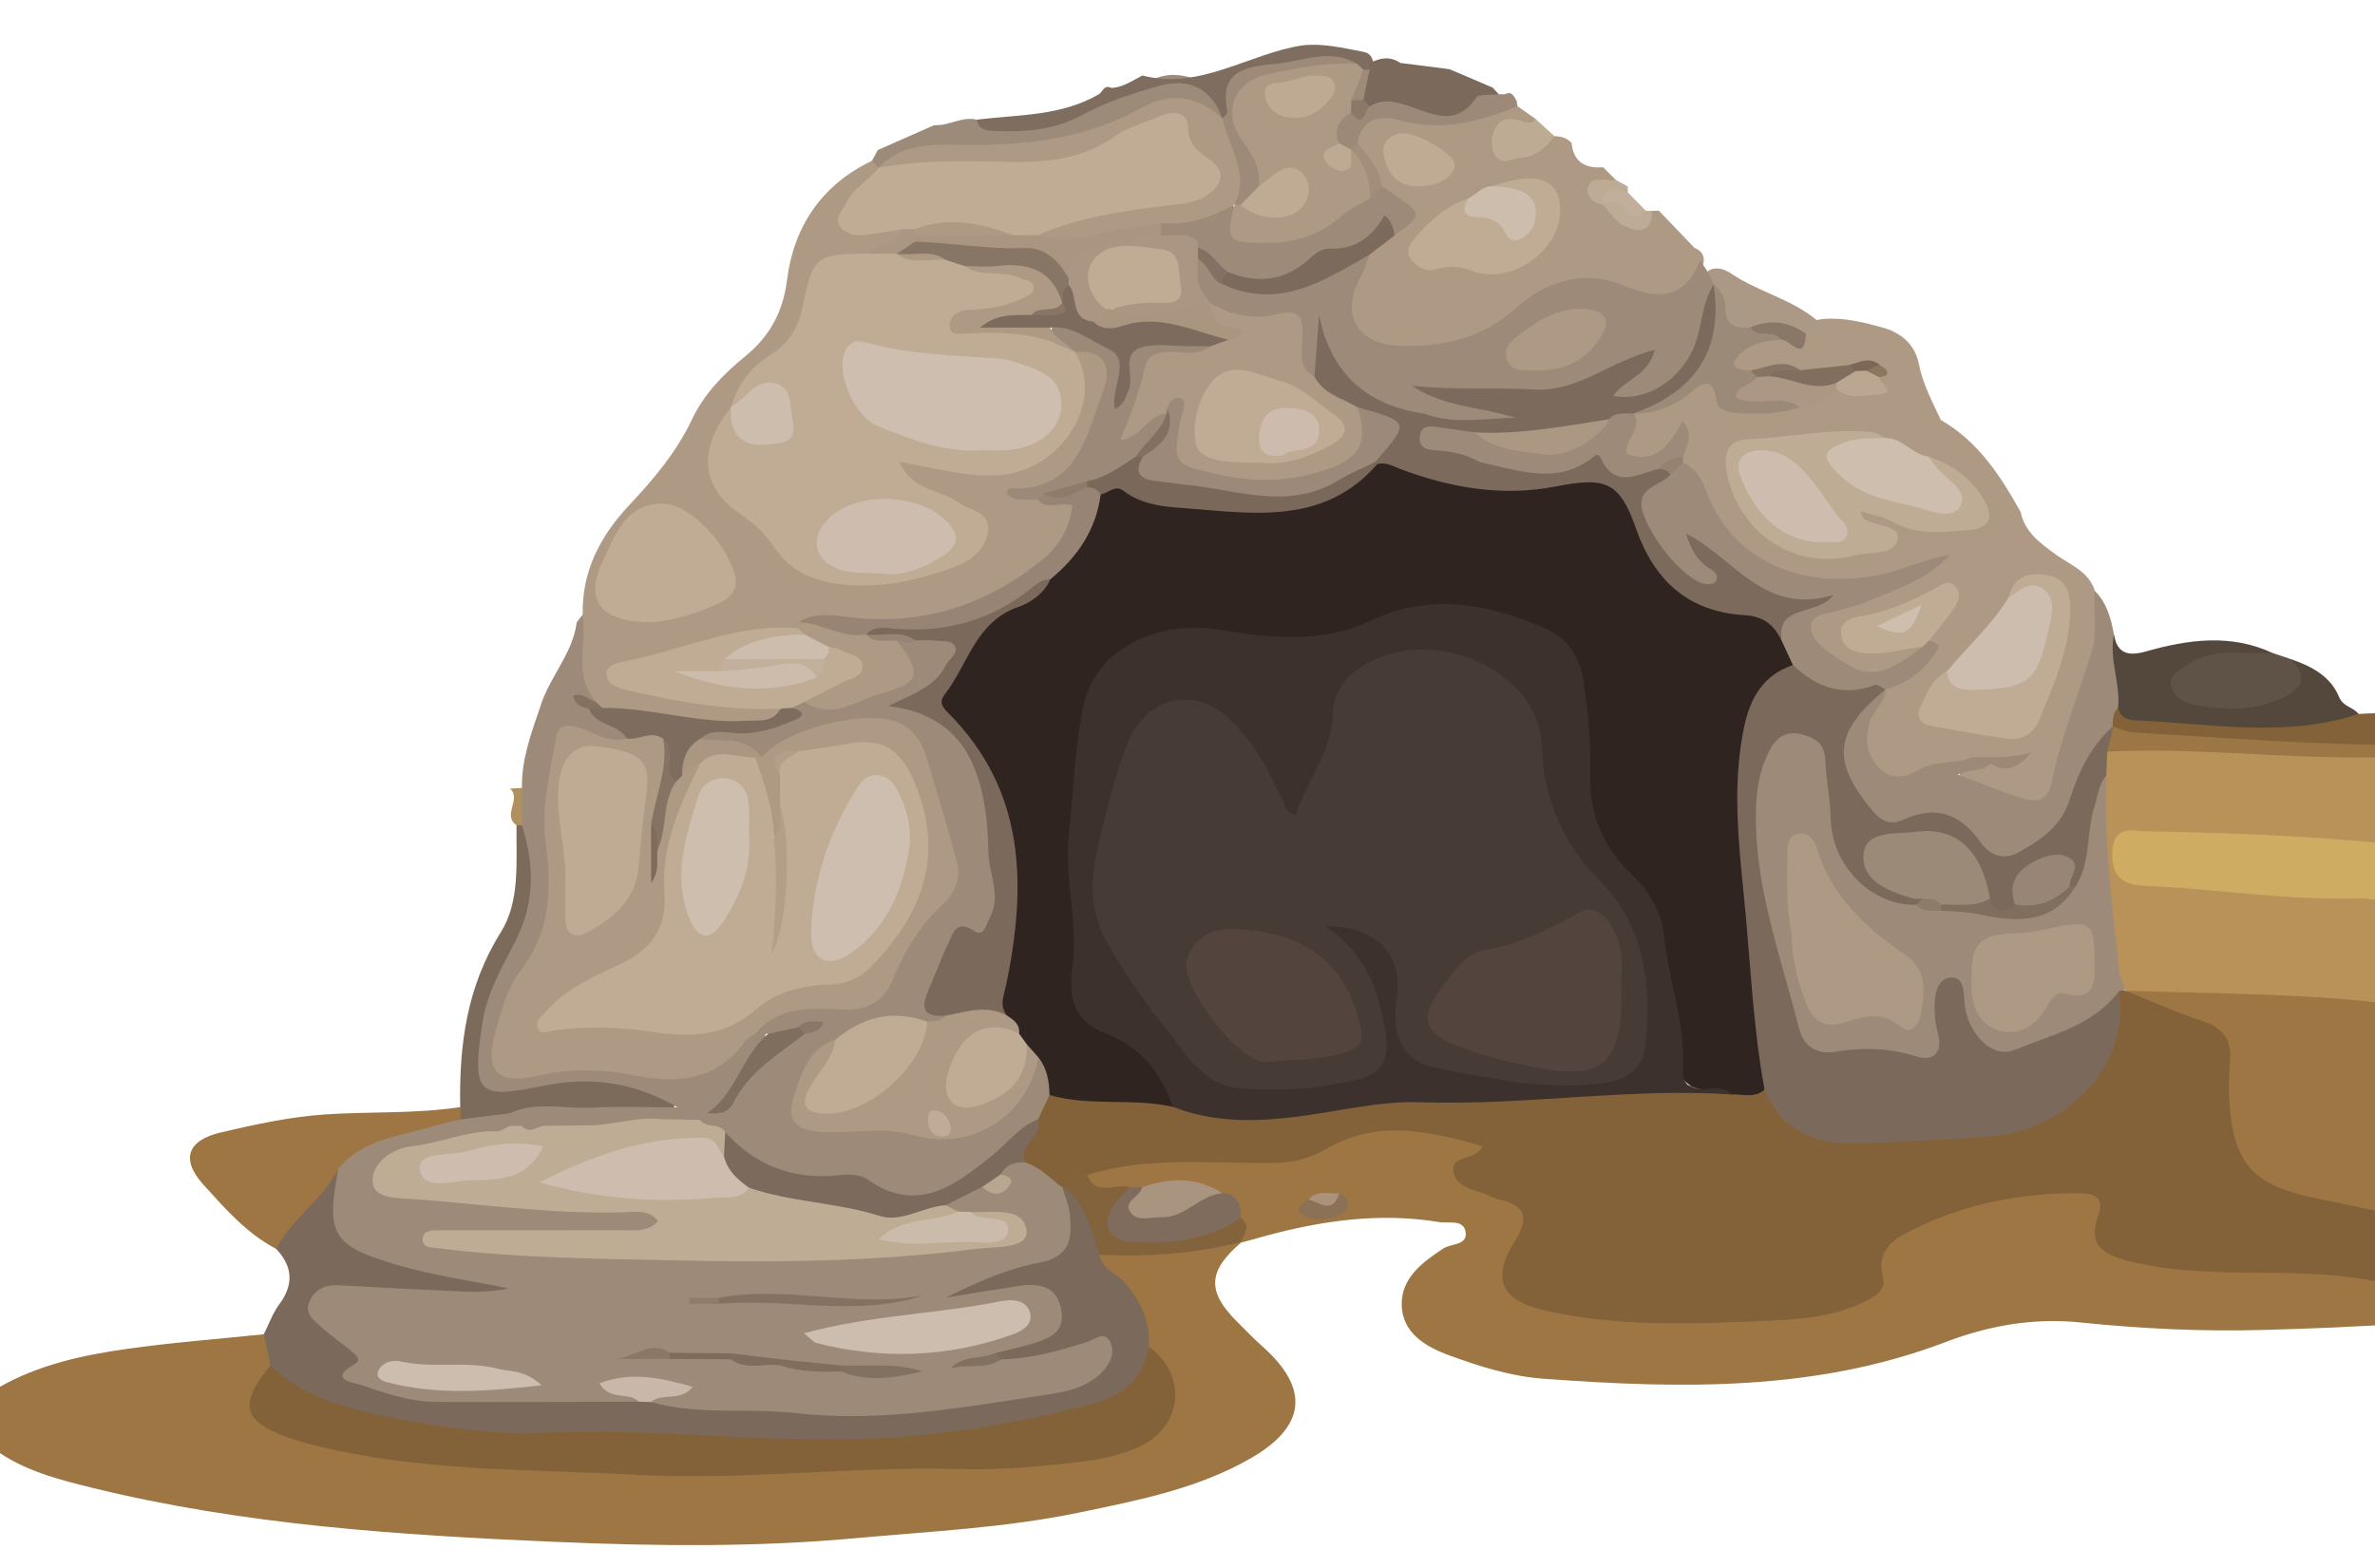 <?xml version="1.0" encoding="utf-8"?>
<!-- Generator: Adobe Illustrator 16.0.0, SVG Export Plug-In . SVG Version: 6.00 Build 0)  -->
<!DOCTYPE svg PUBLIC "-//W3C//DTD SVG 1.1//EN" "http://www.w3.org/Graphics/SVG/1.1/DTD/svg11.dtd">
<svg version="1.1" id="Layer_1" xmlns="http://www.w3.org/2000/svg" xmlns:xlink="http://www.w3.org/1999/xlink" x="0px" y="0px"
	 width="290px" height="191.5px" viewBox="0 0 290 191.5" enable-background="new 0 0 290 191.5" xml:space="preserve">
<path fill-rule="evenodd" clip-rule="evenodd" fill="#9E7644" d="M461.25,139c-4.291-0.244-8.168-2.132-12.197-3.31
	c-5.213-1.523-10.151-1.379-15.364-0.202c-8.98,2.029-18.154,2.854-27.33,3.512c-7.318,0.525-14.64,1.012-21.962,1.476
	c-6.014,0.381-11.979-0.458-17.792-1.688c-2.665-0.563-7.334-0.802-5.547-6.138c0.359-1.074-0.723-1.099-1.441-1.117
	c-4.865-0.124-9.661,1.142-14.545,0.751c-0.327-0.026-0.926,0.154-0.981,0.354c-1.729,6.181-7.219,3.782-11.133,4.809
	c-2.984,0.781-6.165,0.812-9.156,1.575c-2.51,0.642-2.931,2.343-0.755,4.003c2.47,1.885,5.229,3.399,7.641,5.35
	c3.383,2.735,3.087,4.687-0.675,6.766c-5.823,3.221-12.32,3.941-18.711,4.791c-11.6,1.542-23.265,2.194-34.984,2.51
	c-7.486,0.202-14.859-0.148-22.258-0.914c-5.701-0.588-11.172,0.36-16.476,2.383c-15.942,6.08-32.436,5.707-49.063,4.493
	c-4.095-0.299-7.819-1.495-11.55-2.856c-2.898-1.057-5.742-2.737-5.815-6.156c-0.069-3.271,2.498-5.217,5.091-6.902
	c0.96-0.625,2.969-0.358,2.713-2.016c-0.246-1.586-2.105-1.021-3.209-1.205c-7.121-1.184-14.109-0.225-21.013,1.627
	c-1.074,0.288-2.144,0.591-3.215,0.887c-0.093-0.127-0.186-0.254-0.281-0.38c-0.231-0.907-0.083-1.884-0.514-2.755
	c-0.404-1.144-1.208-1.885-2.317-2.325c-2.973-1.464-6.015-0.917-9.062-0.329c-0.609,0.062-1.217,0.078-1.829,0.088
	c-1.937-0.28-4.563,0.928-5.101-2.361c2.184-2.895,5.513-2.607,8.527-2.832c4.353-0.324,8.736-0.133,13.105-0.086
	c2.806,0.029,5.385-0.483,7.912-1.818c5.688-3.007,11.621-2.271,17.5-0.611c1.74,0.49,3.123,1.53,1.229,3.434
	c-1.434,1.44-0.57,2.109,0.743,2.721c0.793,0.368,1.619,0.661,2.41,1.033c3.463,1.63,3.78,2.473,2.332,6.136
	c-1.948,4.932-1.137,6.615,4.12,7.455c10.672,1.706,21.388,1.681,32.071,0.091c3.131-0.467,6.047-1.313,6.562-5.418
	c0.314-2.504,2.527-3.975,4.709-5.003c6.074-2.862,12.528-4.145,19.225-4.243c3.002-0.043,4.805,1.154,4.463,4.479
	c-0.248,2.415,1.283,3.376,3.288,3.769c4.044,0.792,8.122,1.469,12.251,1.43c6.253-0.059,12.48,0.096,18.667,1.085
	c1.111,0.178,2.259,0.372,3.34-0.007c1.334-0.469,2.658-1.276,2.81-2.733c0.167-1.599-1.441-1.871-2.577-2.208
	c-4.072-1.209-8.271-1.902-12.396-2.902c-9.198-2.232-11.757-5.14-11.566-14.584c0.091-4.455-1.326-7.079-5.591-8.309
	c-1.543-0.444-3.082-1.039-4.524-1.776c-0.781-0.398-2.092-0.687-1.229-2.124c3.565-1.76,7.313-0.914,10.998-0.733
	c13.168,0.647,26.313,1.621,39.431,2.933c2.31,0.23,3.967-1.343,6.063-1.511c6.379,3.566,13.301,4.535,20.503,4.53
	c7.227-0.006,14.471-0.466,21.679,0.6c3.136,0.464,6.146,1.141,8.645,3.219c3.642,3.03,7.979,4.02,12.543,4.203
	c19.926,0.797,39.58-2,59.24-4.629c2.32-0.31,4.81-0.833,5.202-3.906c1.372-2.283,0.061-5.361,2.183-7.438
	c3.556-0.745,7.183-0.831,10.777-1.188c1.512-0.149,3.004,0.093,4.188,1.225C461.25,125,461.25,132,461.25,139z"/>
<path fill-rule="evenodd" clip-rule="evenodd" fill="#9E7644" d="M151.522,151.781c-4.028,3.46-4.167,5.933-0.526,9.594
	c1.058,1.063,2.102,2.144,3.22,3.141c5.729,5.113,5.245,9.72-1.486,13.594c-6.488,3.732-13.728,5.127-20.926,6.627
	c-9.034,1.882-18.223,2.305-27.384,3.141c-12.234,1.117-24.482,0.971-36.663,0.444c-18.978-0.819-37.995-2.052-56.562-6.617
	c-4.099-1.008-8.258-2.076-11.777-4.623c-3.379-2.446-3.183-5.554,0.457-7.633c4.854-2.772,10.229-3.935,15.661-4.702
	c5.532-0.781,11.114-1.201,16.674-1.779c1.44,1.046,1.668,2.514,1.449,4.14c-2.264,5.165-1.79,6.175,3.823,7.843
	c7.483,2.225,15.248,2.842,22.944,3.089c11.94,0.385,23.859,1.757,35.871,0.384c7.037-0.805,14.217,0.016,21.322-0.236
	c6.094-0.216,12.249-0.283,18.203-1.817c6.279-1.617,7.707-5.624,4.212-11.252c-1.258-3.499-2.416-7.029-5.422-9.579
	c-0.894-0.76-1.212-1.916,0.023-2.864c5.616-0.237,11.161-1.709,16.832-0.966L151.522,151.781z"/>
<path fill-rule="evenodd" clip-rule="evenodd" fill="#7B695B" d="M134.254,153.264c0.286,1.832,2.142,2.251,3.144,3.454
	c1.897,2.277,3.112,4.722,2.863,7.753c1.111,1.533,0.392,2.834-0.559,4.066c-1.651,2.14-3.784,3.532-6.409,4.273
	c-15.564,4.395-31.436,5.018-47.436,3.81c-7.475-0.565-14.952-0.026-22.417-0.351c-8.862-0.384-17.654-1.315-25.893-4.998
	c-2.063-0.921-4.165-1.838-4.526-4.49c-0.27-1.271-0.54-2.543-0.81-3.814c0.612-1.216,1.069-2.547,1.869-3.622
	c1.806-2.431,1.684-4.637-0.352-6.806c-0.291-0.416-0.597-0.945-0.325-1.367c1.989-3.081,4.56-5.695,6.964-8.438
	c0.337-0.385,0.913-0.155,1.262,0.284c0.228,0.45,0.364,0.924,0.374,1.433c0.112,5.981,0.753,6.856,6.384,8.776
	c3.446,1.176,7.1,1.379,10.6,2.281c1.438,0.37,3.969,0.086,3.715,2.053c-0.216,1.678-2.673,1.333-4.241,1.359
	c-3.614,0.063-7.239,0.208-10.825-0.475c-0.858-0.162-1.74-0.263-2.608-0.202c-1.803,0.125-4.275-0.755-5.133,1.167
	c-0.847,1.897,1.639,2.732,2.746,3.971c0.332,0.371,0.887,0.665,0.979,1.11c1.295,6.228,6.521,5.372,10.719,5.576
	c7.842,0.38,15.712-0.093,23.573,0.088c0.612-0.003,1.207,0.094,1.794,0.253c5.638,1.133,11.37,0.324,17.071,0.927
	c10.587,1.118,21.093-0.604,31.52-2.438c2.022-0.356,4.18-0.819,5.512-3.286c-4.013-0.371-7.529,2.238-11.331,1.16
	c-0.562-0.238-1.005-0.594-1.17-1.212c0.69-2.073,2.785-1.757,4.259-2.504c1.299-0.658,3.024-1.132,2.406-3.139
	c-0.547-1.778-2.159-2.066-3.664-1.688c-2.305,0.581-4.681,0.474-6.986,0.987c-0.943,0.211-2.219,0.192-2.491-0.988
	c-0.279-1.209,0.939-1.67,1.837-1.967c2.824-0.934,5.692-1.722,8.497-2.729c4.413-1.585,4.558-1.717,4.082-6.42
	c-0.051-0.497-0.074-0.986,0.02-1.482c0.117-0.387,0.359-0.661,0.725-0.83C133.739,146.707,134.816,148.848,134.254,153.264z"/>
<path fill-rule="evenodd" clip-rule="evenodd" fill="#9E7644" d="M41.308,142.77c-1.866,3.769-5.711,6.002-7.58,9.77
	c-3.616-1.884-6.248-4.926-8.905-7.861c-2.759-3.049-1.979-5.401,2.141-6.364c4.225-0.985,8.522-1.925,12.832-2.206
	c5.457-0.355,10.957-0.064,16.397-0.884c0.469,0.468,0.521,1.015,0.308,1.612c-0.421,0.646-1.028,1.154-1.746,1.283
	C50.024,138.964,45.765,141.151,41.308,142.77z"/>
<path fill-rule="evenodd" clip-rule="evenodd" fill="#7C6A5B" d="M56.251,136.723c-0.019-0.5-0.038-1-0.057-1.499
	c-0.139-7.53,0.778-14.684,4.957-21.357c2.38-3.8,1.867-8.613,1.918-13.071c0.417-0.236,0.805-0.196,1.166,0.119
	c1.858,2.873,2.097,6.034,1.5,9.282c-0.5,2.72-1.657,5.226-2.954,7.649c-1.302,2.436-2.294,5.001-2.94,7.658
	c-1.448,5.951-0.152,7.141,5.843,6.099c4.694-0.815,9.424-0.969,13.975,0.953c1.23,0.519,3.002,0.842,2.692,2.497
	c-0.267,1.422-1.985,1.237-3.202,1.25c-4.116,0.046-8.234,0.08-12.351,0.049c-1.496-0.011-3-0.102-4.429,0.494
	C60.333,136.717,58.257,138.322,56.251,136.723z"/>
<path fill-rule="evenodd" clip-rule="evenodd" fill="#B19060" d="M63.726,100.796l-0.329-0.004c0,0-0.329,0.002-0.328,0.003
	c-1.798-1.221,0.653-3.199-0.797-4.481c0.486-0.024,0.972-0.048,1.458-0.073C65.098,97.76,65.099,99.278,63.726,100.796z"/>
<path fill-rule="evenodd" clip-rule="evenodd" fill="#836239" d="M259.516,121.002c3.097,1.24,6.14,2.646,9.307,3.669
	c2.545,0.821,3.681,2.191,3.475,4.903c-0.168,2.232-0.208,4.518,0.072,6.731c0.81,6.396,3.349,8.632,10.903,10.16
	c4.139,0.837,8.284,1.684,12.359,2.778c1.75,0.47,4.829,0.667,4.021,3.302c-0.71,2.312-2.697,4.603-5.834,4.415
	c-1.727-0.104-3.443-0.437-5.154-0.722c-9.463-1.582-19.172,0.177-28.591-2.184c-3.09-0.774-5.235-1.821-3.878-5.567
	c0.72-1.987-0.206-2.732-2.173-2.746c-7.077-0.049-13.901,1.229-20.248,4.348c-2.199,1.081-4.765,2.341-3.855,5.91
	c0.429,1.681-1.178,2.499-2.618,3.165c-3.476,1.606-7.285,1.963-10.925,2.127c-9.313,0.42-18.69,0.868-27.899-1.272
	c-5.172-1.204-6.379-3.871-3.557-8.354c1.799-2.858,1.479-4.412-1.881-5.159c-0.6-0.133-1.144-0.496-1.733-0.692
	c-1.553-0.515-3.525-0.953-3.825-2.633c-0.4-2.245,2.618-1.282,3.574-3.184c-6.458-1.813-12.774-3.319-18.963,0.255
	c-2.057,1.188-4,1.74-6.314,1.784c-7.695,0.146-15.475-0.883-23.031,1.463c-0.727,1.034-1.9,1.14-2.981,1.439l-0.04,0.106
	c-2.272,0.225-3.455-1.522-4.943-2.725c-1.64-2.438,1.375-3.963,1.188-6.125c0.488-1.364,0.967-2.736,2.695-2.98
	c4.995-0.063,9.991-0.155,14.901,1.023c6.934,1.895,13.888,1.233,20.791-0.031c6.443-1.18,12.904-1.122,19.396-0.916
	c3.727,0.118,7.488,0.482,11.147-0.594c5.327-1.568,10.654,0.402,15.974-0.076c1.471-0.215,2.947-0.213,4.424-0.071
	c5.159,6.849,12.237,6.449,19.619,5.358c2.936-0.434,5.969,0.039,8.943-0.505c8.234-1.507,12.625-6.012,13.853-14.344
	c0.073-0.496,0.162-0.982,0.365-1.444c0.195-0.367,0.484-0.634,0.863-0.801C259.134,120.876,259.324,120.939,259.516,121.002z"/>
<path fill-rule="evenodd" clip-rule="evenodd" fill="#B9925A" d="M316.481,121.73c-3.192,4.369-7.7,2.279-11.617,2.076
	c-7.175-0.371-14.305-1.531-21.478-1.98c-7.943-0.497-15.913-0.567-23.871-0.824l-0.021-0.1c-1.794-0.778-1.814-2.468-2.108-4.039
	c-1.371-7.328-1.334-14.737-1.306-22.15c-0.031-1.26,0.222-2.418,1.166-3.335c4.888-1.539,9.944-0.965,14.836-0.534
	c5.354,0.471,10.688,0.492,16.025,0.519c19.871,0.101,39.743,0.013,59.614,0.044c1.744,0.003,3.501-0.142,5.223,0.237
	c2.172,0.956,1.258,2.347,0.406,3.598c-0.934,1.373-2.332,2.197-3.883,2.759c-1.93,0.699-3.383,1.896-4.501,3.679
	c-1.747,2.787-4.413,4.648-7.678,4.559c-4.323-0.12-7.937,1.59-11.61,3.354c-3.316,1.107-5.032,3.852-6.726,6.613
	c-1.044,1.386-0.927,3.092-1.277,4.67C317.424,121.364,317.039,121.669,316.481,121.73z"/>
<path fill-rule="evenodd" clip-rule="evenodd" fill="#7F6C5C" d="M149.256,145.726c1.88,0.161,2.301,1.413,2.256,3.015
	c-1.782,3.817-5.636,2.888-8.69,3.696c-1.28,0.339-2.72,0.021-4.083,0.069c-2.007,0.072-3.873-0.181-4.26-2.574
	c-0.33-2.038,0.393-3.668,2.532-4.386c0.354-0.119,0.662-0.34,0.979-0.535c0.495-0.005,0.989-0.011,1.483-0.016
	c-0.09,2.147,0.728,2.757,3.001,2.537C144.893,147.299,146.549,144.527,149.256,145.726z"/>
<path fill-rule="evenodd" clip-rule="evenodd" fill="#83633B" d="M137.99,145.011c-0.675,0.717-1.475,1.353-2.004,2.164
	c-1.597,2.446-0.603,4.414,2.301,4.55c4.671,0.221,9.213-0.238,13.226-2.984c1.248,1.008,0.434,1.986-0.043,2.968
	c-5.654,1.452-11.408,1.803-17.215,1.556c-1.015-3.035-1.602-6.3-4.489-8.324c0.605-1.285,1.727-1.5,2.981-1.44
	C133.848,146.244,136.254,144.466,137.99,145.011z"/>
<path fill-rule="evenodd" clip-rule="evenodd" fill="#A99480" d="M149.256,145.726c-2.787,0.261-4.579,3.057-7.498,2.952
	c-1.299-0.047-2.955,0.619-3.764-0.68c-0.848-1.36,1.282-1.825,1.479-3.003C142.84,143.827,146.126,143.732,149.256,145.726z"/>
<path fill-rule="evenodd" clip-rule="evenodd" fill="#8B7257" d="M163.542,145.75c1.389,0.734,1.376,1.863,0.232,2.545
	c-1.506,0.898-3.447,0.91-4.874,0.029c-0.961-0.594,0.173-1.395,0.891-1.849C161.023,146.145,162.489,147.015,163.542,145.75z"/>
<path fill-rule="evenodd" clip-rule="evenodd" fill="#AB937B" d="M163.542,145.75c-0.807,2.534-2.356,1.233-3.751,0.727
	C160.862,145.313,162.263,145.85,163.542,145.75z"/>
<path fill-rule="evenodd" clip-rule="evenodd" fill="#9D8A79" d="M65.923,86.467c1.063-3.676,4.007-6.542,4.5-10.462
	c0.242-0.31,0.483-0.619,0.725-0.929c1.226,0.833,1.273,2.16,1.138,3.367c-0.258,2.294,0.275,4.423,0.938,6.553
	c0.839,0.841-1.736,0.507-0.498,1.493c1.426,1.307,4.196,1.286,4.029,4.128c-1.662,1.565-3.307,0.323-4.85-0.168
	c-2.095-0.667-2.951-0.005-3.349,2.066c-0.896,4.669-1.374,9.387-0.604,14.061c0.678,4.124-0.473,7.605-2.536,10.979
	c-1.768,2.892-3.224,5.933-3.896,9.262c-0.549,2.724,0.491,4.001,3.177,3.484c4.866-0.936,9.666-0.806,14.492,0.021
	c3.939,0.675,7.426,0.002,10.207-3.129c0.659-0.742,1.515-1.299,2.521-1.546c0.583-0.101,1.137-0.021,1.653,0.278
	c-0.854,4.512-3.352,7.979-6.874,10.801c-0.484,0.343-1.008,0.602-1.572,0.786c-1.377,0.388-2.761,0.335-4.148,0.073
	c-3.287-0.978-6.479-0.6-9.605,0.686c-1.316,0.326-2.643,0.35-3.974,0.122c-1.19-0.35-2.391-0.418-3.606-0.102
	c-0.524,0.046-1.036-0.012-1.53-0.19c-1.5-0.664-0.413-1.402-0.053-2.121c3.328-1.54,6.841-0.486,10.262-0.691
	c3.051-0.184,6.122-0.039,10.255-0.039c-5.917-3.427-11.278-3.685-16.649-2.582c-7.753,1.591-8.509,0.953-7.15-7.869
	c0.551-3.578,2.446-6.776,4.069-9.982c2.338-4.617,2.252-9.256,0.731-14.021c0.001-1.518,0.003-3.035,0.004-4.555
	C63.675,92.807,64.823,89.642,65.923,86.467z"/>
<path fill-rule="evenodd" clip-rule="evenodd" fill="#836239" d="M33.021,166.781c4.576,4.286,10.399,5.586,16.27,6.646
	c5.624,1.015,11.283,1.834,17.038,1.568c12.093-0.559,24.138,0.947,36.231,0.811c10.764-0.122,21.278-1.685,31.584-4.607
	c3.184-0.902,5.588-3.113,6.117-6.729c4.626,3.283,4.227,9.506-0.74,12.031c-2.606,1.325-5.466,1.811-8.265,2.134
	c-4.677,0.539-9.419,0.931-14.118,0.802c-13.208-0.362-26.39,1.418-39.56,0.693c-13.097-0.721-26.333-0.354-39.209-3.611
	c-0.843-0.214-1.687-0.434-2.51-0.709C29.612,173.716,28.982,171.7,33.021,166.781z"/>
<path fill-rule="evenodd" clip-rule="evenodd" fill="#9D8A79" d="M62.207,135.98c2.726,0.39-1.648,1.096,0.068,1.529
	c-0.116,1.815-1.58,1.675-2.749,1.797c-2.859,0.297-5.555,1.33-8.399,1.735c-1.424,0.203-3.27,1.095-3.194,2.661
	c0.08,1.673,2.097,1.418,3.365,1.518c8.204,0.646,16.369,1.827,24.629,1.721c1.931-0.024,4.813-0.281,4.813,2.193
	c-0.001,2.359-2.885,2.271-4.823,2.309c-6.676,0.129-13.354,0.118-20.029-0.028c22.413,1.517,44.814,2.238,67.902-0.453
	c-1.729-2.114-3.294-1.772-4.712-1.888c-0.619,0.023-1.215-0.086-1.799-0.279c-0.767-0.273-1.433-0.689-1.893-1.381
	c0.334-2.466,2.491-2.321,4.146-2.896c1.336,0.156,2.635,0.26,2.509-1.73c0.78-1.39,1.832-1.7,3.186-0.808
	c1.788,0.599,3.042,1.981,4.499,3.065c0.309,1.072,0.779,2.127,0.896,3.22c0.308,2.878,0.156,5.218-3.7,5.948
	c-3.933,0.746-7.691,2.407-11.386,4.272c2.87-0.463,5.736-0.947,8.609-1.383c2.526-0.384,4.88-0.234,5.45,2.913
	c0.522,2.88-1.697,3.527-3.759,4.154c-1.421,0.432-2.879,0.738-4.322,1.101c-0.717,0.804-1.662,1.051-2.533,1.102
	c0.981-0.253,2.157-0.118,3.295-0.35c3.646-0.058,7.094-1.04,10.533-2.146c0.831-0.268,1.966-1.294,2.667-0.108
	c0.658,1.113,0.318,2.382-0.571,3.449c-1.831,2.197-4.519,2.739-7.012,3.116c-10.179,1.539-20.421,3.443-30.725,2.262
	c-5.89-0.676-11.879,0.315-17.661-1.354c0.184-0.827,0.815-1.196,2.058-1.698c-2.049-0.207-3.604-0.195-5.209-0.223
	c0.527,0.689,1.957,0.55,1.679,1.887c-8.234,0.014-16.468,0.059-24.702,0.025c-3.274-0.014-6.363-1.096-9.415-2.124
	c-0.74-0.249-3.926-0.614-0.697-2.442c1.169-0.661,0.064-1.272-0.368-1.658c-1.111-0.989-2.391-1.793-3.483-2.8
	c-0.964-0.889-2.356-1.747-1.51-3.417c0.687-1.356,1.91-1.892,3.419-1.813c5.089,0.266,10.177,0.546,15.268,0.768
	c1.854,0.081,3.716,0.014,5.595-0.376c-4.557-0.937-9.207-1.561-13.651-2.875c-8.021-2.373-8.683-3.72-7.183-11.726
	c2.716-3.402,6.812-3.861,10.604-4.95c1.434-0.411,2.893-0.733,4.34-1.097C58.236,136.476,60.222,136.228,62.207,135.98z"/>
<path fill-rule="evenodd" clip-rule="evenodd" fill="#C9B8A9" d="M78.034,171.207c-1.28-1.267-3.575-0.053-4.841-2.255
	c3.847-1.456,7.448-0.686,11.387,0.425c-1.435,1.912-3.729,0.653-5.075,1.864C79.015,171.229,78.524,171.218,78.034,171.207z"/>
<path fill-rule="evenodd" clip-rule="evenodd" fill="#827060" d="M122.274,166.022c-1.925,1.313-4.184,0.513-6.239,1.138
	c1.525-1.677,3.714-1.11,5.478-1.89C121.767,165.521,122.021,165.772,122.274,166.022z"/>
<path fill-rule="evenodd" clip-rule="evenodd" fill="#AE9984" d="M246.725,62.519c0.525,2.512,2.424,3.847,4.339,5.237
	c1.747,1.268,4.004,2.038,4.727,4.417c1.417,3.529,1.207,7.001-0.083,10.551c-1.403,3.862-2.623,7.793-3.729,11.759
	c-1.129,4.044-2.951,4.936-6.989,3.676c-1.188-0.37-2.355-0.816-3.492-1.332c-1.042-0.474-2.339-1.091-2.227-2.262
	c0.165-1.729,1.906-1.107,3.016-1.383c0.836-0.287,1.665-0.09,2.633,0.14c-1.615-0.666-3.082,0.048-4.56-0.029
	c-1.865,0.72-3.772,1.29-5.677,1.878c-2.252,0.697-4.457,1.063-6.206-1.003c-1.81-2.137-1.865-4.526-0.778-7.024
	c0.354-0.814,0.863-1.515,1.406-2.194c0.199-0.305,0.444-0.581,0.714-0.827c1.549-0.936,2.815-2.268,4.333-3.243
	c1.216-0.78,1.586-1.71,1.023-3.026c0.117-1.815,2.199-2.702,2.219-5.061c-3.377,1.208-6.424,2.805-9.737,3.582
	c-0.589,0.138-1.203,0.502-1.022,1.288c0.123,0.541,0.644,0.727,1.141,0.823c1.356,0.266,2.725,0.236,4.081,0.02
	c1.111-0.178,2.226-0.486,3.081,0.604c-1.365,3.019-3.957,4.031-6.959,3.773c-3.315-0.285-5.833-2.165-7.302-5.141
	c-1.114-2.257,0.608-3.175,2.338-3.768c4.299-1.473,8.57-3.002,11.8-4.469c-3.914,1.93-8.841,2.791-14.261,1.843
	c-5.522-0.964-9.287-3.942-11.968-8.57c-1.122-1.936-2.202-3.895-3.405-5.78c-0.154-0.328-0.253-0.676-0.31-1.033
	c-0.361-0.311,0.633-1.24-0.459-1.129c-0.384,0.04-0.698,0.659-1.111,0.925c-1.558,1-3.328,1.445-4.841,0.311
	c-1.572-1.179-0.224-2.691,0.148-4.029c0.196-0.704,0.499-1.392,1.077-1.904c2.055-1.081,4.375-1.556,6.293-3.003
	c1.072-0.809,2.814-1.375,3.716-0.084c2.726,3.899,6.23,2.267,9.625,1.716c1.811-0.013,3.113-1.45,4.825-1.741
	c1.657-0.234,3.517,1.046,4.959-0.677c0.074-0.461-0.039-0.826-0.489-1.04c-1.164-0.366-2.221,0.235-3.329,0.328
	c-1.8,0.675-3.638,0.809-5.518,0.43c-2.112-1.046-4.183,0.069-6.275,0.126c-1.151-0.156-2.282-0.434-2.332-1.859
	c-0.042-1.236,0.791-2.053,1.79-2.605c1.187-0.657,2.455-1.143,3.849-1.118c0.466,0.03,1.084-0.008,1.338,0.326
	c1.48,1.947,1.495,0.054,1.946-0.711c0.611-0.86,1.506-1.144,2.49-1.256c2.502-0.229,4.901,0.376,7.27,1.026
	c2.291,0.63,3.994,2.072,4.46,4.463c0.48,2.465,1.653,4.608,2.676,6.833C241.53,53.902,244.254,58.101,246.725,62.519z"/>
<path fill-rule="evenodd" clip-rule="evenodd" fill="#AE9984" d="M201.734,25.753c0.271-0.008,0.542-0.017,0.812-0.025
	c1.462,1.522,2.924,3.044,4.385,4.566c0.907,0.347,1.251,0.997,1.057,1.942c-2.095,5.253-2.883,5.835-8.423,4.129
	c-5.509-1.697-10.204-0.946-14.615,2.84c-3.76,3.229-8.392,4.292-13.274,4.191c-6.773-0.139-9.4-4.612-6.24-10.525
	c0.294-0.55,0.612-1.087,0.878-1.65c0.806-1.315,1.982-2.263,3.176-3.19c1.813-0.988,2.262-2.083,0.324-3.449
	c-0.688-0.485-1.283-1.092-1.76-1.805c-0.879-2.059-2.772-3.638-2.865-6.069c0.558-2.584,2.522-3.604,4.734-3.17
	c4.389,0.864,8.599,0.837,12.795-0.777c0.82-0.315,1.725,0.017,2.577,0.205c0.741,0.524,1.481,1.049,2.223,1.574
	c-0.063,1.752-1.525,1.128-2.43,1.386c-0.781,0.222-1.486,0.574-1.338,1.417c0.221,1.255,1.238,0.801,2.049,0.706
	c1.448-0.168,2.397-1.747,4.02-1.412c0.797,0.005,1.517,0.207,2.075,0.816c0.242,2.346,1.671,3.153,3.86,2.973
	c0.515,0.516,1.029,1.034,1.544,1.55c-0.155,0.943-2.915,0.875-1.002,2.61C197.91,25.933,199.298,28.271,201.734,25.753z"/>
<path fill-rule="evenodd" clip-rule="evenodd" fill="#9C8977" d="M185.295,12.966c-4.69,1.931-9.406,3.141-14.553,1.69
	c-2.292-0.646-4.482-0.115-5.003,2.845c-0.084,0.381-0.284,0.686-0.602,0.914c-0.184,0.042-0.368,0.082-0.553,0.124
	c-0.585-0.07-1.078-0.327-1.498-0.736c-1.202-2.114-0.683-3.557,1.675-4.279c0.421-0.192,0.958,1.854,1.333-0.09
	c0.112-0.583,0.715-0.967,1.218-1.329c1.895-1.211,3.803-0.606,5.682,0.011c2.191,0.718,4.262,1.044,6.252-0.629
	c1.157-0.973,2.507-0.854,3.754,0.023c0.254,0.002,0.509,0.004,0.763,0.005c0.917-0.469,1.098,0.325,1.442,0.838
	C185.217,12.562,185.247,12.764,185.295,12.966z"/>
<path fill-rule="evenodd" clip-rule="evenodd" fill="#BEAB94" d="M189.818,16.636c-1.051,1.396-2.222,2.493-4.147,2.63
	c-1.05,0.075-2.218,0.967-3.023-0.17c-0.737-1.041-0.607-2.387-0.021-3.505c0.609-1.163,1.749-1.23,2.889-0.88
	c0.712,0.22,1.389,0.551,2.002-0.171C188.284,15.238,189.051,15.937,189.818,16.636z"/>
<path fill-rule="evenodd" clip-rule="evenodd" fill="#AE9984" d="M72.771,85.719c-2.802-3.201-1.122-7.088-1.623-10.643
	c-0.121-5.314,2.183-9.642,5.683-13.375c2.988-3.188,5.755-6.456,7.659-10.463c1.449-3.049,3.773-5.5,6.425-7.651
	c2.976-2.414,4.679-5.334,5.192-9.435c0.808-6.445,4.224-11.591,10.362-14.512c0.551,0.199,0.861,0.602,0.988,1.16
	c-0.248,1.869-2.03,2.676-2.875,4.141c-0.964,1.671-0.629,2.533,1.388,2.518c1.521-0.011,3.162-0.885,4.476,0.623
	c-0.286,2.736-2.704,2.792-4.516,3.614c-4.375,0.084-6.868,2.055-7.163,6.667c-0.149,2.33-1.619,4.105-3.537,5.439
	c-2.18,1.516-3.833,3.484-5.042,5.838c-0.161,0.323-0.357,0.625-0.575,0.91c-2.968,5.932-2.633,7.792,2.188,11.977
	c0.944,0.82,1.847,1.682,2.699,2.596c5.494,5.892,15.905,7.166,22.492,2.755c2.716-1.819,2.663-3.675-0.167-5.339
	c-1.83-1.075-3.921-1.66-5.661-2.889c-1.013-0.715-2.191-1.67-1.572-3.043c0.533-1.188,1.917-0.977,3.029-0.768
	c2.329,0.434,4.613,1.059,7.02,1.068c8.053,0.035,12.205-4.453,11.442-12.468c-0.048-0.503-0.073-0.992,0.162-1.458
	c2.596-1.618,4.092-0.315,4.556,2.12c0.64,3.362-1.264,6.166-2.593,9.084c-1.365,2.997-2.569,6.036-6.687,5.805
	c-0.022-0.001-0.052,0.129-0.078,0.198c0.244,0.039,0.484,0.098,0.745,0.176c0.627,0.188,1.247,0.309,1.872,0.268
	c2.946-0.193,3.046,1.496,2.338,3.605c-1.136,3.385-3.595,5.794-6.571,7.412c-6.633,3.607-13.552,6.249-21.399,4.795
	c-1.657-0.307-3.495-0.484-5.119,0.489c-0.318,0.225-0.665,0.396-1.028,0.532c-7.131,0.203-13.7,2.828-20.542,4.998
	c4.556,1.824,9.286,2.567,14.109,2.926c1.646,0.122,3.55-0.461,4.603,1.514c-0.643,2.201-2.48,2.097-4.206,2.169
	c-5.836,0.244-11.569-0.513-17.245-1.819C73.359,86.93,72.902,86.454,72.771,85.719z"/>
<path fill-rule="evenodd" clip-rule="evenodd" fill="#9D8B7A" d="M107.247,20.497c-0.259-0.285-0.518-0.57-0.777-0.856
	c0.236-0.437,0.472-0.874,0.708-1.31c2.298-1.016,4.597-2.033,6.896-3.049c1.781,0.133,3.386-1.111,5.207-0.668
	c5.262,1.614,10.093-0.12,14.771-2.17c2.274-0.997,4.622-1.79,6.888-2.803c2.345-1.049,4.729-0.228,6.852,0.76
	c1.506,0.701,2.505,2.12,1.478,4.016c-0.89,0.461-1.72,0.104-2.49-0.277c-2.692-1.335-5.313-1.086-7.829,0.377
	c-5.662,3.291-11.713,4.507-18.259,4.182c-4.324-0.215-8.648,0.547-12.839,1.792C107.651,20.493,107.449,20.495,107.247,20.497z"/>
<path fill-rule="evenodd" clip-rule="evenodd" fill="#302421" d="M215.462,133.085c-1.195,1.085-2.634,0.542-3.983,0.593
	c-6.429-0.844-6.336-0.859-7.464-7.67c-0.571-3.447-1.27-6.879-1.807-10.336c-0.495-3.184-1.796-5.915-4.063-8.258
	c-3.551-3.668-5.364-8.059-5.125-13.242c0.156-3.391-0.568-6.719-0.927-10.069c-0.313-2.918-1.819-5.119-4.592-6.37
	c-5.892-2.657-11.913-4.014-18.117-1.25c-6.58,2.932-13.428,2.611-20.268,1.827c-10.125-1.161-14.672,2.205-16.192,12.335
	c-1.172,7.814-0.881,15.639-0.903,23.508c-0.02,6.605,1.521,10.722,7.546,13.637c2.402,1.163,4.649,3.854,3.666,7.409
	c-4.967-1.136-10.15-0.017-15.088-1.456c-1.226-0.967-1.215-2.582-1.997-3.781c-0.414-0.68-0.942-1.271-1.452-1.879
	c-0.418-0.518-0.761-1.083-1.051-1.682c-0.325-1.02-1.144-1.732-1.65-2.643c-1.191-4.045,0.862-7.813,1.005-11.763
	c0.309-8.583-0.839-16.665-7.045-23.204c-1.849-1.947-2.252-3.729-0.404-5.877c0.807-0.938,1.42-2.113,1.674-3.316
	c0.488-2.31,1.927-3.639,3.927-4.651c2.341-1.187,4.412-2.788,6.291-4.624c3.501-2.756,4.822-6.922,6.857-10.63
	c1.494-1.144,2.957-0.58,4.574-0.155c6.887,1.813,13.853,2.699,20.946,1.168c3.168-0.684,5.417-2.901,7.956-4.642
	c1.377-0.567,2.671-0.152,3.999,0.272c6.583,2.107,13.183,3.418,20.122,1.477c3.268-0.914,6.769,1.209,8.196,4.328
	c0.261,0.571,0.454,1.164,0.641,1.756c1.871,5.943,5.721,9.504,12.075,10.026c2.585,0.212,4.479,1.391,5.603,3.761
	c0.759,1.293,1.58,2.58,0.649,4.14c-4.676,3.831-5.562,9.079-5.719,14.718c-0.242,8.723,1.506,17.269,2.041,25.916
	C215.602,125.991,216.693,129.535,215.462,133.085z"/>
<path fill-rule="evenodd" clip-rule="evenodd" fill="#3D312D" d="M143.233,135.198c-1.48-4.177-3.964-7.36-8.278-9.008
	c-3.72-1.421-4.557-4.13-4-8.098c0.742-5.286-1.009-10.638-0.457-16.003c0.535-5.188,0.74-10.441,1.715-15.546
	c1.349-7.067,8.752-10.888,16.662-9.616c6.131,0.985,12.449,1.729,18.36-1.065c7.452-3.522,14.57-2.154,21.642,0.982
	c2.772,1.229,4.092,3.752,4.503,6.503c0.55,3.677,0.893,7.437,0.792,11.146c-0.136,4.993,1.629,9.053,5.131,12.371
	c2.306,2.186,3.616,4.749,3.94,7.83c0.557,5.309,2.552,10.411,2.258,15.836c-0.095,1.732,0.638,2.512,2.41,2.488
	c1.208-0.018,2.528-0.355,3.566,0.658c-12.688-0.844-25.294,1.39-37.997,0.952c-5.148-0.179-10.346,1.193-15.526,1.813
	C152.969,137.039,148.018,137.065,143.233,135.198z"/>
<path fill-rule="evenodd" clip-rule="evenodd" fill="#7B695B" d="M215.462,133.085c-1.446-7.819-1.725-15.763-2.522-23.65
	c-0.699-6.929-1.424-13.85,0.05-20.759c0.734-3.439,2.344-6.255,5.941-7.444c3.533,0.703,6.879,2.439,10.654,1.866
	c0.479-0.072,0.735,0.555,0.617,1.115l0.017,0.012c-0.764,1.299-1.931,2.291-2.722,3.566c-1.843,2.974-0.467,8.879,2.458,10.76
	c1.342,0.862,2.657,0.358,3.973,0.033c2.779-0.689,5.123-0.027,7.227,1.945c3.764,3.527,7.489,2.773,9.936-2.049
	c1.24-2.443,2.1-5.079,3.622-7.386c0.685-1.036,1.322-2.143,2.638-2.54c0.389-0.031,0.715,0.092,0.973,0.388
	c0.668,1.313-0.029,2.142-1.017,2.867c-0.039,0.964-0.078,1.929-0.118,2.894c-0.697,2.659-0.885,5.385-1.09,8.111
	c-0.151,2.012-0.425,3.994-2.063,5.446c-0.319,0.214-0.676,0.292-1.057,0.241c-1.232-0.58-0.537-3.177-2.807-2.687
	c-2.048,0.441-3.103,1.753-3.368,3.78c-0.08,0.607-0.258,1.186-0.637,1.689c-1.563,1.142-2.859,0.914-3.885-0.74
	c-0.58-1.637-0.976-3.336-2.007-4.813c-2.229-3.191-7.027-4.203-10.306-2.137c-1.651,1.041-0.946,1.973-0.004,3.003
	c1.383,1.51,3.646,1.654,4.959,3.26c-0.02,0.64-0.4,1.013-0.928,1.282c-5.968,0.424-10.768-4.008-11.53-10.715
	c-0.239-2.105-0.177-4.243-0.676-6.324c-0.33-1.381-0.685-2.799-2.418-2.895c-1.686-0.092-2.38,1.239-2.849,2.539
	c-1.398,3.879-1.183,7.938-0.567,11.857c0.928,5.902,2.417,11.716,4.058,17.467c1.081,3.787,2.164,4.471,5.941,4.042
	c2.145-0.244,4.23-0.289,6.308,0.294c2.37,0.664,3.221-0.27,2.994-2.633c-0.169-1.751-0.083-3.524,1.028-5.029
	c1.384-1.875,2.932-1.761,4.011,0.275c0.234,0.439,0.407,0.911,0.548,1.393c1.943,6.682,2.91,6.961,9.056,4.056
	c2.988-1.413,5.63-3.513,8.859-4.417c1.369,8.923-6.147,17.297-16.703,17.848c-4.83,0.251-9.66,0.566-14.488,0.771
	C222.394,139.891,217.663,138.641,215.462,133.085z"/>
<path fill-rule="evenodd" clip-rule="evenodd" fill="#9D8A79" d="M126.795,129.146c1.061,1.353,1.327,2.939,1.351,4.597
	c-0.467,0.994-0.934,1.986-1.401,2.979c-2.337,3.093-4.978,5.929-8.372,7.818c-3.852,2.145-7.854,3.927-12.225,0.991
	c-1.261-0.846-2.833-0.979-4.331-0.868c-5.445,0.404-10.021-1.31-13.667-5.409c-0.785-0.928-2.74-0.604-2.659-2.466
	c0.275-0.271,0.552-0.541,0.828-0.813c1.579-0.472,2.678-1.396,3.51-2.898c1.829-3.304,4.552-5.716,8.052-7.177
	c0.162-0.124,0.354-0.223,0.563-0.289c-0.453,0.065-0.764,0.421-1.178,0.576c-1.149,0.475-2.287,1.252-3.471,0.084
	c-0.518-0.008-1.035-0.016-1.553-0.023c-0.34-1.827,1.082-2.354,2.278-2.94c1.349-0.661,2.854-1.281,4.318-1.067
	c5.991,0.874,9.351-2.076,11.336-7.332c0.346-0.915,0.888-1.851,1.645-2.484c3.923-3.283,4.394-7.224,2.529-11.762
	c-0.612-1.49-0.824-3.132-1.292-4.687c-1.941-6.45-3.584-7.474-10.343-6.681c-3.499,0.411-6.804,1.227-9.608,3.492
	c-2.417-1.063-5.202-0.902-7.531-2.257c-0.376-2.077,1.205-1.686,2.309-1.754c1.607-0.099,3.231,0.087,4.832-0.081
	c1.664-0.174,3.161-0.73,3.669-2.604c0.39-0.683,1.01-0.988,1.762-1.081c3.775,1.11,7.096-0.559,10.426-1.846
	c2.812-1.086,0.4-3.249,0.752-4.868c0.82-0.844,1.979-0.513,2.945-0.864c0.735-0.178,1.486-0.254,2.23-0.179
	c2.906,0.295,3.478,1.336,2.152,3.902c-1.196,2.315-2.919,4.008-5.465,4.609c4.558,1.379,7.557,4.568,9.064,9.034
	c1.565,4.636,1.736,9.556,2.105,14.39c0.182,2.379-0.421,4.645-3.289,5.619c-3.744,1.273-5.245,5.701-3.382,9.338
	c-0.225,1.211-1.183,1.384-2.157,1.534c-3.974-0.755-7.74-0.478-11.007,2.247c-1.068,0.621-2.253,1.079-2.809,2.344
	c-0.837,1.907-2.661,3.809-1.53,5.902c1.056,1.951,3.397,0.818,5.155,0.908c3.597,0.185,7.204-0.234,10.694,1.276
	c2.301,0.996,4.325-0.201,6.19-1.643C122.931,134.625,124.633,131.691,126.795,129.146z"/>
<path fill-rule="evenodd" clip-rule="evenodd" fill="#9D8A79" d="M258.76,121.051c-3.203,4.248-8.263,5.339-12.776,7.191
	c-2.536,1.041-5.259-1.543-5.97-4.813c-0.337-1.554,0.137-4.28-1.938-4.028c-1.879,0.229-1.932,2.892-1.818,4.803
	c0.043,0.736,0.254,1.466,0.419,2.19c0.524,2.305-0.718,3.263-2.649,2.649c-3.295-1.046-6.521-1.141-9.883-0.588
	c-2.249,0.37-3.895-0.559-4.493-2.925c-2.31-9.136-5.75-18.049-5.186-27.738c0.126-2.178,0.616-4.189,1.577-6.092
	c0.8-1.581,2.034-2.529,3.952-2.01c1.646,0.445,2.808,1.04,2.89,3.21c0.087,2.335,0.605,4.657,0.652,7.039
	c0.114,5.837,5.031,10.733,10.46,10.571c1.166,0.365,2.21-0.547,3.363-0.327c0.995-0.011,2.144-0.293,2.954,0.149
	c4.967,2.709,9.037,0.301,13.143-2.092c1.885-2.984,1.261-6.558,2.287-9.746c0.415-1.293,0.527-2.693,1.444-3.792
	c-0.341,8.09,0.749,16.086,1.616,24.095c0.078,0.719,0.453,1.404,0.691,2.104C259.251,120.955,259.006,121.004,258.76,121.051z"/>
<path fill-rule="evenodd" clip-rule="evenodd" fill="#7C6A5C" d="M88.554,138.282c3.79,4.197,8.476,5.897,14.1,5.233
	c1.062-0.126,2.432-0.045,3.247,0.527c6.178,4.338,10.767,0.688,15.299-2.955c1.834-1.475,3.247-3.475,5.544-4.366
	c0.853,2.146-2.618,3.042-1.518,5.258c-1.281-0.076-2.377,0.232-3.035,1.454c-0.223,1.282-1.14,1.545-2.246,1.531
	c-1.495,0.747-2.989,1.494-4.483,2.24c-2.046,2.191-4.959,2.867-7.472,2.375c-5.561-1.09-11.3-1.444-16.659-3.51
	c-1.967-1.081-3.459-2.534-3.807-4.882C87.511,140.095,87.54,139.013,88.554,138.282z"/>
<path fill-rule="evenodd" clip-rule="evenodd" fill="#CEAD63" d="M288.493,109.719c-9.534,0.308-18.035-1.186-26.607-1.525
	c-2.483-0.099-4.134-1.016-3.969-4.126c0.18-3.388,2.479-2.561,4.274-2.527c13.673,0.253,27.329,0.838,40.854,3.02
	c1.388,0.224,3.864-0.005,3.747,2.071c-0.102,1.783-2.477,2.054-3.963,2.19C297.758,109.291,292.706,110.338,288.493,109.719z"/>
<path fill-rule="evenodd" clip-rule="evenodd" fill="#9C7644" d="M257.307,91.81c0.244-1.021,0.488-2.04,0.731-3.061
	c1.3-0.68,2.713-0.417,4.044-0.32c18.527,1.344,37.111,0.918,55.651,1.813c6.174,0.299,12.283-0.884,18.572,0.139
	c4.122,0.669,8.629-0.678,12.997-0.462c1.854,0.093,3.767-0.083,5.411,1.073c0.025,0.635-0.188,1.157-0.722,1.527
	c-22.055-0.012-44.107-0.093-66.16-0.008C277.646,92.551,267.499,91.286,257.307,91.81z"/>
<path fill-rule="evenodd" clip-rule="evenodd" fill="#836239" d="M332.228,88.701c7.396,2.452,15.055,1.185,22.597,1.587
	c-0.028,0.235-0.064,0.47-0.11,0.704c-8.24-0.869-16.548,1.971-24.782-0.566c-3.067-0.945-6.156,0.566-9.262,0.564
	c-10.74-0.004-21.482,0.194-32.217-0.059c-9.316-0.219-18.621-0.929-27.929-1.472c-0.84-0.05-1.659-0.466-2.487-0.711
	c0.001,0-0.081,0.003-0.081,0.003c-0.716-1.188-0.651-2.107,0.867-2.53c8.599,1.31,17.21,2.073,25.893,0.722
	c1.063-0.165,2.227-0.31,3.28,0.26c10.263-0.652,20.265,2.057,30.458,2.378C323.089,89.728,327.64,89.035,332.228,88.701z"/>
<path fill-rule="evenodd" clip-rule="evenodd" fill="#AE9984" d="M93.001,92.499c2.832-3.451,12.82-6.014,16.79-4.204
	c1.657,0.755,2.72,2.227,3.249,3.948c1.316,4.284,2.587,8.585,3.78,12.905c0.589,2.133-0.239,3.985-1.796,5.412
	c-2.728,2.499-4.547,5.549-5.935,8.932c-1.111,2.707-3.068,3.965-6.152,3.816c-3.822-0.184-7.815-0.514-10.694,2.939
	c-0.405,0.285-0.929,0.487-1.199,0.869c-3.471,4.913-8.394,5.288-13.641,4.223c-3.976-0.806-7.854-0.828-11.812,0.076
	c-4.953,1.131-6.495-0.673-5.045-5.614c0.74-2.521,1.39-5.169,2.991-7.218c3.782-4.836,3.83-10.162,3.072-15.87
	c-0.556-4.185,0.549-8.343,1.282-12.476c0.292-1.643,1.151-1.832,2.65-1.411c1.957,0.548,3.724,2.02,5.957,1.369
	c1.69-1.632,3.364-1.856,5.016,0.057c1.743,3.638-0.964,6.726-1.255,10.108c0.186,1.804-0.481,3.551-0.389,5.611
	c0.036-0.893-0.026-1.533,0.081-2.171c0.413-2.793,0.318-5.692,1.796-8.252c0.225-0.552,0.54-1.045,0.942-1.484
	c0.867-0.813,1.7-1.774,3.029-0.772c0.796,1.488-0.213,2.723-0.791,3.849c-2.166,4.22-2.793,8.734-2.773,13.356
	c0.015,3.546-1.592,5.872-4.618,7.479c-3.279,1.741-6.651,3.354-9.407,6.27c5.613-0.475,11.063,0.879,16.602,0.814
	c1.915-0.022,3.724-0.52,5.275-1.657c3.401-2.495,7.161-3.993,11.368-4.394c1.953-0.186,3.523-1.131,4.826-2.587
	c4.919-5.494,7.757-11.342,4.771-18.991c-1.893-4.85-3.447-6.213-8.484-5.29c-1.47,0.271-2.925,0.642-4.423,0.71
	c-1.98-0.219-2.478,0.718-1.913,2.482c0.197,1.13,0.332,2.258,0.214,3.403c-0.204,1.374,0.194,3.013-1.615,3.679
	c-2.453-2.793-2.66-6.233-2.794-9.696C92.236,92.324,92.585,92.251,93.001,92.499z"/>
<path fill-rule="evenodd" clip-rule="evenodd" fill="#BFAC94" d="M88.554,138.282c-0.051,0.985-0.102,1.972-0.153,2.958
	c-6.663-2.297-12.664,0.071-18.87,2.742c7.362,2.164,14.667,1.193,21.926,1.086c5.191,1.778,10.752,1.79,16.002,3.453
	c2.61,0.828,5.274-1.133,8.004-1.315c0.517,0.26,1.035,0.521,1.552,0.78c-1.238,2.659-4.167,1.43-6.39,2.901
	c3.507-0.319,6.669-0.106,10.009-0.406c-0.428-1.201-2.484-0.848-2.139-2.455c2.602,0.177,6.592-0.78,6.848,2.382
	c0.172,2.137-3.94,1.842-6.357,2.152c-12.014,1.544-24.084,1.651-36.152,1.391c-9.758-0.211-19.537-0.258-29.249-1.479
	c-0.853-0.107-2.034-0.035-1.973-1.163c0.059-1.079,1.239-1.038,2.104-1.039c7.36-0.011,14.721,0.013,22.082-0.014
	c1.577-0.006,3.276,0.31,4.551-1.107c-0.786-1.049-1.911-1.174-3.033-1.123c-8.983,0.408-17.864-0.906-26.783-1.562
	c-1.932-0.142-4.891-0.01-5.028-2.082c-0.161-2.41,2.493-4.143,4.831-4.391c3.481-0.368,6.719-1.934,10.269-1.812
	c0.548,0.019,1.113-0.436,1.671-0.671c0.482,0.004,0.964,0.006,1.446,0.009c1.013,0.725,2.019-1.134,3.033-0.009
	c1.505-0.017,3.01-0.032,4.515-0.049c3.193-0.812,6.383-1.654,9.708-0.753c1.504,0.026,3.01,0.053,4.515,0.08
	C86.233,137.859,87.873,137.088,88.554,138.282z"/>
<path fill-rule="evenodd" clip-rule="evenodd" fill="#7E6C5E" d="M80.997,90.252c-1.486-1.121-3.001,0.22-4.498-0.055
	c-1.026-1.852-3.822-1.487-4.588-3.665c0.532-0.471,1.081-0.467,1.646-0.062c5.87-0.086,11.549,1.938,17.447,1.569
	c1.588-0.1,3.327,0.313,4.315-1.491c0.443-0.431,0.909-0.504,1.406-0.089c0.923,0.278,1.951,0.767,0.398,1.444
	c-2.223,0.971-4.523,1.775-7.074,1.658c-1.517-0.07-3.203-0.592-4.557,0.684c0.121,1.917-2.047,2.711-2.205,4.491
	c-0.258,0.259-0.517,0.518-0.775,0.776c-1.134,0.18-1.039-0.646-1.129-1.354C81.217,92.861,81.767,91.49,80.997,90.252z"/>
<path fill-rule="evenodd" clip-rule="evenodd" fill="#7F6D5E" d="M98.274,126.271c-3.227,2.49-6.815,4.621-8.747,8.436
	c-0.73,1.443-1.97,1.28-3.208,1.269c3.588-2.392,4.253-7.033,7.476-9.704c1.229-0.268,2.458-0.535,3.687-0.803
	C98.27,125.22,98.444,125.575,98.274,126.271z"/>
<path fill-rule="evenodd" clip-rule="evenodd" fill="#9D8A79" d="M80.978,136.708c-3.287-0.405-6.444,0.86-9.708,0.753
	C74.376,135.533,77.627,135.486,80.978,136.708z"/>
<path fill-rule="evenodd" clip-rule="evenodd" fill="#847160" d="M73.557,86.471c-0.548,0.021-1.096,0.041-1.645,0.062
	c-0.843-0.141-1.653-0.327-1.939-1.574c1.145-0.458,1.891,0.573,2.798,0.762C73.033,85.97,73.295,86.221,73.557,86.471z"/>
<path fill-rule="evenodd" clip-rule="evenodd" fill="#9D8A79" d="M66.755,137.51c-1.011-0.146-2.019,1.176-3.033,0.009
	C64.732,137.114,65.74,136.195,66.755,137.51z"/>
<path fill-rule="evenodd" clip-rule="evenodd" fill="#CDBDAE" d="M98.159,162.844c8.313-2.241,16.292-2.347,24.036-3.912
	c1.381-0.278,3.023-0.178,3.526,1.238c0.583,1.641-1.025,2.459-2.259,2.892c-7.809,2.74-15.753,3.017-23.768,0.975
	C99.292,163.935,98.977,163.494,98.159,162.844z"/>
<path fill-rule="evenodd" clip-rule="evenodd" fill="#CDBDAE" d="M66.131,169.2c-6.861,0.784-12.849,1.181-18.833-0.359
	c-0.591-0.151-1.364-0.516-1.165-1.208c0.378-1.313,1.922-1.552,2.73-1.361c3.931,0.922,7.981-0.104,11.861,0.896
	C62.245,167.558,63.993,167.24,66.131,169.2z"/>
<path fill-rule="evenodd" clip-rule="evenodd" fill="#CBBBAA" d="M118.496,148.026c0.304,0.205,0.582,0.522,0.914,0.597
	c1.385,0.311,3.761-0.053,3.693,1.561c-0.079,1.888-2.436,1.624-3.967,1.539c-3.787-0.211-7.616,0.729-11.834-0.368
	c2.949-2.83,6.723-2.008,9.713-3.368C117.509,148,118.003,148.014,118.496,148.026z"/>
<path fill-rule="evenodd" clip-rule="evenodd" fill="#847161" d="M87.762,158.516c8.308-1.557,16.659,1.285,24.975-0.304
	c-8.243,2.729-16.678,0.275-24.987,1.039c-0.268-0.168-0.355-0.333-0.262-0.495C87.578,158.596,87.669,158.516,87.762,158.516z"/>
<path fill-rule="evenodd" clip-rule="evenodd" fill="#827061" d="M102.747,166.786c3.303,0.106,6.63-0.35,9.916,0.71
	c-3.288,0.758-6.574,1.397-9.917,0.019c-0.281-0.163-0.374-0.324-0.28-0.486C102.558,166.867,102.651,166.786,102.747,166.786z"/>
<path fill-rule="evenodd" clip-rule="evenodd" fill="#8A7868" d="M81.764,165.979c-2.213,0-4.428,0-6.642,0
	c2.237-0.082,4.29-2.424,6.629-0.748c0.281,0.162,0.376,0.326,0.287,0.494C81.948,165.894,81.857,165.979,81.764,165.979z"/>
<path fill-rule="evenodd" clip-rule="evenodd" fill="#806E5E" d="M102.747,166.786c0.001,0.243,0.001,0.485-0.001,0.729
	c-2.529,0.05-5.057,0.089-7.495-0.763c-0.267-0.162-0.355-0.322-0.268-0.484s0.176-0.243,0.266-0.243
	C97.748,166.278,100.247,166.531,102.747,166.786z"/>
<path fill-rule="evenodd" clip-rule="evenodd" fill="#B9A691" d="M119.946,144.965c0.749-0.51,1.497-1.02,2.246-1.53
	c0.677,0.201,1.717,0.412,1.109,1.317C122.419,146.068,121.146,146.135,119.946,144.965z"/>
<path fill-rule="evenodd" clip-rule="evenodd" fill="#7F6C5C" d="M95.248,166.024c0.001,0.242,0.002,0.484,0.002,0.728
	c-1.999-0.27-4.143,0.646-6.007-0.731c-0.281-0.163-0.373-0.325-0.278-0.486c0.094-0.159,0.188-0.239,0.283-0.239
	C91.249,165.538,93.248,165.781,95.248,166.024z"/>
<path fill-rule="evenodd" clip-rule="evenodd" fill="#7E6B5C" d="M89.248,165.295c0.001,0.241-0.001,0.483-0.005,0.726
	c-2.493-0.014-4.986-0.027-7.479-0.041c-0.01-0.25-0.014-0.499-0.013-0.749C84.25,165.252,86.75,165.273,89.248,165.295z"/>
<path fill-rule="evenodd" clip-rule="evenodd" fill="#8F7C6B" d="M87.762,158.516c-0.008,0.245-0.013,0.49-0.013,0.735
	c-1.187,0-2.373,0-3.56,0c-0.006-0.245-0.012-0.49-0.018-0.735C85.368,158.516,86.565,158.516,87.762,158.516z"/>
<path fill-rule="evenodd" clip-rule="evenodd" fill="#9D8A79" d="M258.63,86.449c-0.675,0.635-0.62,1.484-0.673,2.303
	c-2.68,2.411-4.175,5.581-5.226,8.893c-1.053,3.324-3.601,4.993-6.323,6.497c-1.783,0.985-3.485,0.292-4.596-1.298
	c-2.424-3.466-5.455-4.542-9.366-2.734c-1.649,0.764-2.765,0.16-3.867-1.16c-5.001-5.99-4.622-9.647,1.641-14.725
	c0.008,1.621-1.454,2.528-1.9,3.942c-0.694,2.199-0.41,4.197,1.287,5.781c1.488,1.388,3.175,1.007,4.751,0.052
	c1.979-1.199,4.359-0.596,6.396-1.495c0.595,0.724,1.663,0.023,2.256,0.752c-0.764,1.067-2.106,0.51-3.957,1.345
	c3.248,1.206,5.767,2.296,8.381,3.05c1.429,0.412,2.691-0.183,3.045-1.938c1.11-5.523,3.275-10.727,4.923-16.087
	c0.75-2.44,0.153-4.973,0.389-7.453c1.481,1.475,1.974,3.381,2.334,5.346c0.363,1.521,0.413,3.075,1.16,4.563
	C259.992,83.494,260.113,85.186,258.63,86.449z"/>
<path fill-rule="evenodd" clip-rule="evenodd" fill="#54473B" d="M258.63,86.449c0.3-3.004-1.123-5.91-0.507-8.932
	c0.402,2.398,1.854,2.632,3.901,2.052c5.161-1.462,10.342-2.188,15.47,0.185c-0.889,1.127-2.184,0.991-3.396,1.067
	c-1.107,0.069-2.238-0.042-3.319,0.233c-1.532,0.389-3.745,0.649-3.623,2.491c0.13,1.962,2.388,1.695,3.939,1.823
	c1.229,0.102,2.471,0.078,3.697-0.092c2.799-0.387,4.962-1.451,4.952-4.765c2.49,0.854,4.813,2.071,5.857,4.595
	c0.521,1.256,1.75,1.246,2.395,2.097c-8.977,2.976-18.091,1.156-27.164,0.79C259.706,87.949,258.917,87.602,258.63,86.449z"/>
<path fill-rule="evenodd" clip-rule="evenodd" fill="#5F5347" d="M279.744,80.513c1.789,2.037,1.786,3.392-1.026,4.717
	c-3.624,1.708-7.225,1.509-10.904,0.834c-1.21-0.222-2.489-0.999-2.713-2.308c-0.253-1.477,1.177-1.98,2.206-2.664
	c3.188-2.117,6.764-1.113,10.188-1.338C278.244,80.007,278.994,80.26,279.744,80.513z"/>
<path fill-rule="evenodd" clip-rule="evenodd" fill="#9D8A79" d="M230.203,84.213c-0.42-0.201-0.948-0.677-1.246-0.563
	c-3.926,1.521-7.143,0.285-10.025-2.419c-0.469-1.006-0.937-2.013-1.405-3.02c-0.564-3.516-0.564-3.516,3.731-4.391
	c-5.321,1.94-8.753-2.917-12.886-6.125c0.164,0.664,0.879,0.793,1.244,1.269c0.547,0.715,1.074,1.467,0.511,2.355
	c-0.65,1.025-1.696,0.907-2.675,0.624c-3.149-0.909-4.761-3.478-6.218-6.079c-2.546-4.546-2.284-5.472,1.887-8.594
	c0.756-0.378,1.353-1.258,2.387-0.774c1.46,0.684,2.274,1.961,2.786,3.37c3.668,10.1,14.359,12.639,23.507,9.721
	c2.081-0.664,4.115-1.473,6.34-1.844c-2.901,3.197-6.935,4.326-10.672,5.963c-0.786,0.345-1.702,0.387-2.494,0.72
	c-1.333,0.56-3.568,0.335-3.799,1.822c-0.271,1.743,1.556,3.097,2.944,3.991c3.054,1.968,4.74,3.387,10.636-1.233
	c0.075-0.429,0.326-0.678,0.758-0.743c0.6,0.113,1.527,0.38,1.131,1.01C235.13,81.68,233.063,83.497,230.203,84.213z"/>
<path fill-rule="evenodd" clip-rule="evenodd" fill="#BFAC95" d="M235.487,55.768c2.733,0.938,5.048,2.475,6.581,4.957
	c1.332,2.154,1.297,3.806-1.841,4.042c-3.083,0.231-6.136,0.654-9.048-0.993c-1.131-0.64-2.499-0.86-4.005-1.352
	c0.213,0.54,0.231,0.795,0.364,0.895c1.365,1.013,4.41,0.785,4.191,2.438c-0.283,2.138-3.212,1.581-5.011,2.046
	c-8.167,2.108-14.387-3.237-15.798-9.704c-0.468-2.144-0.325-4.349,2.427-4.45c5.093-0.188,10.128-1.383,15.248-0.859
	c0.571,0.059,1.106,0.464,1.657,0.709c-0.646,0.919-1.689,0.916-2.638,1.15c-0.935,0.232-2.234,0.15-2.465,1.291
	c-0.264,1.297,0.996,1.927,1.897,2.469c3.224,1.936,6.805,2.533,10.54,2.93C237.839,58.816,234.739,58.066,235.487,55.768z"/>
<path fill-rule="evenodd" clip-rule="evenodd" fill="#C0AC94" d="M245.242,72.992c0.637-2.635,2.552-3.192,4.833-2.72
	c2.197,0.455,2.755,2.078,2.712,4.219c-0.1,4.841-2.005,9.136-3.805,13.466c-0.686,1.648-2.061,2.535-3.877,2.271
	c-3.177-0.462-6.346-0.997-9.495-1.615c-1.132-0.223-1.688-1.049-1.13-2.245c0.783-1.681,1.415-3.485,3.267-4.371
	c1.624,0.54,3.164,1.138,5.01,0.843c4.918-0.789,6.475-2.63,6.479-7.608C249.239,71.818,246.542,73.775,245.242,72.992z"/>
<path fill-rule="evenodd" clip-rule="evenodd" fill="#9D8A79" d="M199.54,50.545c1.077,1.87-1.246,3.136-0.885,4.924
	c3.686,1.261,5.282-1.314,6.809-4.066c1.351,1.698,0.609,3.024,0.025,4.355c-1.044,0.757-2.036,1.576-2.978,2.457
	c-2.679,1.306-5.326,1.333-7.474-0.857c-0.701-0.715-0.885-0.376-1.356-0.111c-4.444,2.486-8.907,1.567-13.382,0.085
	c-1.638-0.534-3.265-1.081-4.981-1.3c-1.639-0.209-2.961-0.925-2.699-2.792c0.299-2.138,1.984-2.251,3.674-1.936
	c0.966,0.181,1.931,0.354,2.898,0.481c4.843,1.973,9.67,3.875,14.845,0.842c0.899-0.527,1.558-1.146,2.117-1.961
	c0.874-0.924,1.876-1.136,3.022-0.545C199.296,50.261,199.418,50.402,199.54,50.545z"/>
<path fill-rule="evenodd" clip-rule="evenodd" fill="#CDBDAF" d="M245.242,72.992c1.354-0.756,2.644-2.303,4.329-0.983
	c1.515,1.185,0.972,2.924,0.64,4.496c-1.441,6.824-2.4,7.606-9.272,7.743c-1.651,0.033-3.002-0.26-3.191-2.251
	C240.188,78.947,243.212,76.383,245.242,72.992z"/>
<path fill-rule="evenodd" clip-rule="evenodd" fill="#CEBEAE" d="M235.487,55.768c0.29,0.403,0.572,0.813,0.87,1.209
	c1.209,1.606,4.242,2.951,2.902,4.992c-1.081,1.648-3.932,0.252-5.971-0.211c-3.15-0.714-6.299-1.341-8.73-3.813
	c-2.229-2.267-2.112-2.885,0.89-3.971c1.596-0.578,3.198-0.392,4.805-0.479C232.327,53.496,233.52,55.524,235.487,55.768z"/>
<path fill-rule="evenodd" clip-rule="evenodd" fill="#9C8A79" d="M217.502,41.498c-1.746,0.065-3.488,0.411-4.795,1.547
	c-1.851,1.611-0.772,2.165,1.05,2.209c0.375,0.319,0.962,0.449,0.984,1.084c-0.544,1.365,0.153,1.527,1.346,1.651
	c1.367,0.142,3.339-0.651,3.665,1.762c-2.402,0.825-4.887,0.866-7.378,0.717c-1.128-0.068-2.616-0.269-2.768-1.467
	c-0.492-3.899-2.682-1.373-3.521-0.741c-2.006,1.509-4.115,2.232-6.545,2.284c0,0.001-0.053-0.066-0.053-0.066
	c-0.23-1.374,0.916-1.652,1.753-2.008c5.055-2.145,7.395-5.908,7.003-11.388c-0.044-0.618,0.118-1.227,0.382-1.794
	c0.184-0.316,0.443-0.557,0.769-0.723c1.485,0.155,1.84,1.373,2.198,2.485c0.416,1.287,1.278,1.948,2.534,2.222
	C215.262,40,217.329,39.324,217.502,41.498z"/>
<path fill-rule="evenodd" clip-rule="evenodd" fill="#C0AC95" d="M235.514,78.264c-0.252,0.248-0.505,0.495-0.758,0.743
	c-2.329,0.231-4.582,0.985-6.985,0.776c-1.569-0.136-2.754-0.687-2.953-2.249c-0.201-1.573,1.086-2.065,2.372-2.27
	c3.232-0.514,6.147-1.835,9.012-3.343c0.803-0.424,1.75-1.33,2.637-0.205c0.75,0.951,0.18,1.952-0.369,2.752
	C237.563,75.788,236.506,77.004,235.514,78.264z"/>
<path fill-rule="evenodd" clip-rule="evenodd" fill="#AC9985" d="M213.719,39.984c-1.792,0.166-3.09-0.176-3.035-2.435
	c0.026-1.096-0.56-2.08-1.399-2.848c-0.744-0.371-1.331-0.798-0.613-1.697c1.023-0.474,1.967-0.096,2.775,0.448
	c3.35,2.251,7.464,3.103,10.561,5.802c0.309,0.226,0.618,0.451,0.927,0.676c-0.869,0.102-1.824-0.047-2.436,0.821
	C218.193,40.898,216.028,39.809,213.719,39.984z"/>
<path fill-rule="evenodd" clip-rule="evenodd" fill="#AB9783" d="M219.751,49.751c-2.347-1.801-5.335,0.153-7.8-1.239
	c0.201-1.612,1.982-1.407,2.573-2.458c0.394-0.441,0.932-0.585,1.475-0.721c2.769-0.021,5.377,1.073,8.131,1.166
	c0.19,0.203,0.271,0.419,0.241,0.648c-0.029,0.235-0.071,0.353-0.125,0.353C222.757,48.27,221.816,50.131,219.751,49.751z"/>
<path fill-rule="evenodd" clip-rule="evenodd" fill="#816E5F" d="M224.252,46.755c-2.883,1.204-5.472-0.644-8.224-0.792
	c0.927-1.934,2.423-0.979,3.779-0.745c1.996-0.21,3.992-0.419,5.989-0.628c0.429,0.251,0.967,0.406,0.933,1.065
	C226.217,46.729,225.486,47.311,224.252,46.755z"/>
<path fill-rule="evenodd" clip-rule="evenodd" fill="#BAA691" d="M224.252,46.755c0.779-0.481,1.558-0.961,2.337-1.442
	c0.341-0.475,0.833-0.539,1.362-0.509c0.662,0.241,1.26,0.56,1.52,1.28c-0.079,0.724,2.501,1.923-0.258,2.107
	c-1.637,0.108-3.479,0.671-4.967-0.69C224.252,47.252,224.254,47.003,224.252,46.755z"/>
<path fill-rule="evenodd" clip-rule="evenodd" fill="#897767" d="M213.719,39.984c2.404-1.016,4.661-0.735,6.78,0.768
	c-0.125,3.76-1.969,0.613-2.997,0.746C216.576,40.157,214.622,41.384,213.719,39.984z"/>
<path fill-rule="evenodd" clip-rule="evenodd" fill="#9C8875" d="M243.01,93.257c-0.827-0.024-1.694,0.071-2.256-0.752
	c2.284-0.051,4.582,0.182,7.308-0.633C246.389,93.891,244.889,94.377,243.01,93.257z"/>
<path fill-rule="evenodd" clip-rule="evenodd" fill="#877463" d="M219.807,45.219c-1.268,0.208-2.701-0.418-3.779,0.745
	c-0.501,0.029-1.002,0.059-1.503,0.089c-0.256-0.266-0.512-0.532-0.767-0.798C215.771,44.906,217.78,43.669,219.807,45.219z"/>
<path fill-rule="evenodd" clip-rule="evenodd" fill="#7A6758" d="M227.952,45.285c-0.454,0.009-0.909,0.018-1.364,0.027
	c-0.264-0.241-0.529-0.482-0.793-0.723c1.219-0.327,2.432-1.06,3.672-0.062C229.535,45.929,228.78,45.679,227.952,45.285z"/>
<path fill-rule="evenodd" clip-rule="evenodd" fill="#948371" d="M202.52,57.287c0.73-1.013,1.784-1.399,2.969-1.529
	c0.01,0.246,0.016,0.493,0.019,0.739c-0.514,0.497-1.029,0.992-1.543,1.489C203.572,57.567,202.838,57.858,202.52,57.287z"/>
<path fill-rule="evenodd" clip-rule="evenodd" fill="#8B7662" d="M227.952,45.285c0.506-0.253,1.011-0.505,1.516-0.757
	c0.338,0.287,0.898,0.531,0.966,0.871c0.119,0.612-0.553,0.558-0.963,0.683C228.965,45.817,228.459,45.551,227.952,45.285z"/>
<path fill-rule="evenodd" clip-rule="evenodd" fill="#7F6D5F" d="M139.494,9.225c7.088,1.817,12.986-2.684,19.543-3.685
	c2.524-0.279,4.955,0.314,7.399,0.785c0.824,0.126,1.164,0.676,1.261,1.441c-0.038,0.359-0.176,0.675-0.411,0.949
	c-0.319,0.167-0.658,0.252-1.019,0.252c-0.532-0.062-1.029-0.242-1.515-0.455c-4.164-1.212-8.094,0.29-12.09,1.025
	c-1.183,0.217-1.627,0.958-1.697,2.1c-0.067,1.097-0.004,2.29-1.187,2.958c-0.174-0.032-0.349-0.065-0.522-0.1
	c-1.24-3.579-3.968-5.072-7.752-3.993c-3.233,0.922-6.447,1.943-9.431,3.57c-3.408,1.858-7.119,2.098-10.901,1.913
	c-0.964-0.047-1.726-0.275-1.892-1.374c5.083-0.621,10.341-0.408,14.979-3.145c0.407-0.365,0.602-1.14,1.41-0.731
	C137.129,10.697,138.261,9.834,139.494,9.225z"/>
<path fill-rule="evenodd" clip-rule="evenodd" fill="#7B695B" d="M167.246,8.509c0.006-0.267,0.013-0.533,0.02-0.8
	c1.235-0.656,2.473-0.877,3.718-0.022c2.003,0.255,4.007,0.51,6.01,0.765c1.757,0.748,3.513,1.498,5.27,2.246
	c0.246,0.271,0.491,0.542,0.737,0.813c-0.958,0.134-2.43-0.079-2.792,0.457c-2.513,3.728-5.538,1.795-8.4,0.903
	c-1.599-0.498-3.061-0.829-4.558,0.13c-0.727,0.205-1.049-0.24-1.299-0.806C165.569,10.682,166.28,9.55,167.246,8.509z"/>
<path fill-rule="evenodd" clip-rule="evenodd" fill="#BEAB95" d="M195.743,25.01c-1.316-0.211-2.238-1.153-1.788-2.279
	c0.569-1.423,2.209-0.474,3.343-0.755c0.486,0.264,0.972,0.529,1.458,0.793c-0.005,0.242-0.002,0.484,0.01,0.727
	c-0.756,0.647-1.791,0.738-2.589,1.304C196.034,24.873,195.889,24.941,195.743,25.01z"/>
<path fill-rule="evenodd" clip-rule="evenodd" fill="#BEAB95" d="M201.734,25.753c0.02,2.817-1.8,2.612-3.461,1.821
	c-1.02-0.484-1.699-1.686-2.53-2.564c0,0,0.011-0.017,0.011-0.017c0.803-1.355,1.781-1.459,2.962-0.453
	c0.663,0.566,0.985,1.807,2.272,1.22C201.237,25.755,201.486,25.753,201.734,25.753z"/>
<path fill-rule="evenodd" clip-rule="evenodd" fill="#C2AF9B" d="M200.988,25.76c-1.073,1.171-2.046,0.693-2.723-0.353
	c-0.76-1.176-1.576-0.891-2.512-0.414c-0.075-2.669,1.594-1.832,3.012-1.498C199.507,24.25,200.248,25.005,200.988,25.76z"/>
<path fill-rule="evenodd" clip-rule="evenodd" fill="#9D8A79" d="M207.592,31.808c0.311,0.459,0.62,0.919,0.931,1.378
	c0.254,0.505,0.508,1.012,0.761,1.517c0,0-0.047,0.072-0.047,0.072c-0.634,1.386-0.542,2.906-0.694,4.358
	c-0.568,5.386-3.657,8.492-8.635,10.07c-1.102,0.35-2.333,0.938-3.111-0.095c-1.013-1.344,0.372-2.216,1.15-3.12
	c0.317-0.369,0.787-0.589,1.054-1.015c-7.29,3.954-13.083,4.749-22.864,3.132c2.682,0.56,5.449,0.64,8.09,1.421
	c0.7,0.207,1.63,0.384,1.673,1.241c0.059,1.152-1.047,1.354-1.85,1.403c-3.368,0.206-6.706-0.116-10-0.855
	c-7.252-0.514-10.873-3.585-12.343-10.473c0.161,1.942,0.278,3.874-1.364,5.361c-2.154-0.272-2.376-1.995-2.404-3.568
	c-0.043-2.449-1.187-3.236-3.48-3.014c-2.538,0.246-4.871-0.416-6.934-1.961c-1.343-1.057-2.209-2.363-2.191-4.138
	c0.033-0.604,0.21-1.161,0.578-1.647c2.182-1.011,2.651,1.536,4.132,1.986c5.226,2.991,9.519-0.9,14.184-1.966
	c1.018-0.232,1.773-1.471,3.053-0.835c-0.371,0.914-0.653,1.875-1.126,2.733c-2.572,4.662-0.426,8.344,4.96,8.459
	c5.113,0.109,9.828-0.924,13.784-4.466c3.892-3.484,8.462-4.937,13.393-2.894C202.561,36.662,205.713,36.542,207.592,31.808z"/>
<path fill-rule="evenodd" clip-rule="evenodd" fill="#C0AC94" d="M182.243,22.742c5.547-1.968,8.449-0.828,8.255,3.241
	c-0.234,4.904-6.206,8.876-10.802,7.098c-1.488-0.576-2.859-0.647-4.363-0.188c-1.209,0.368-2.267-0.259-2.983-1.129
	c-0.938-1.139-0.025-2.226,0.667-2.992c1.742-1.931,3.678-3.678,6.241-4.513c1.281,1.422,3.339,1.47,4.745,2.695
	c0.565,0.492,1.301,0.864,1.848-0.056c0.421-0.707,0.218-1.422-0.246-2.052C184.765,23.705,183.054,23.94,182.243,22.742z"/>
<path fill-rule="evenodd" clip-rule="evenodd" fill="#9E8A79" d="M168.75,22.751c0.494,0.34,0.987,0.681,1.481,1.021
	c3.54,2.44,3.54,2.44,0.046,4.991c-0.283-0.247-0.778-0.59-0.958-0.4c-2.875,3.003-7.258,2.91-10.517,5.228
	c-2.666,1.896-5.79,2.01-8.824,0.475c-1.628-0.688-2.216-2.617-3.89-3.251c-0.302-0.16-0.588-0.346-0.865-0.542
	c-1.219-0.641-2.845-0.339-3.788-1.625c-0.202-0.571-0.144-1.107,0.195-1.613c2.88-0.986,5.768-1.939,8.826-2.208
	c1.827,4.055,5.941,5.029,10.274,2.333c1.884-1.172,3.602-2.606,5.6-3.607C167.108,23.206,167.846,22.725,168.75,22.751z"/>
<path fill-rule="evenodd" clip-rule="evenodd" fill="#7C6A5C" d="M150.007,33.243c3.53,1.43,6.804,1.071,9.707-1.482
	c0.768-0.675,1.565-1.427,2.559-1.388c3.173,0.129,5.321-1.404,6.782-4.093c0.89,0.788,1.124,1.605,1.222,2.485
	c-0.999,0.765-1.998,1.53-2.997,2.296c-5.599,3.22-11.111,6.865-18.013,3.646C148.809,33.861,148.607,33.146,150.007,33.243z"/>
<path fill-rule="evenodd" clip-rule="evenodd" fill="#BFAB93" d="M173.403,22.743c-2.818,0.159-4.073-1.636-4.471-3.999
	c-0.222-1.316,0.793-2.316,2.224-2.462c1.793-0.184,6.364,2.49,6.46,3.698C177.734,21.444,175.817,22.699,173.403,22.743z"/>
<path fill-rule="evenodd" clip-rule="evenodd" fill="#CDBDAD" d="M182.243,22.742c4.063,0.124,5.666,1.365,5.216,4.018
	c-0.207,1.221-0.906,2.091-2.009,2.512c-1.105,0.421-1.441-0.501-1.911-1.279c-0.715-1.183-1.96-1.451-3.252-1.488
	c-1.876-0.052-1.619-1.07-1.03-2.246C180.267,23.782,180.973,22.707,182.243,22.742z"/>
<path fill-rule="evenodd" clip-rule="evenodd" fill="#A28E7B" d="M168.75,22.751c-0.502,0.498-1.003,0.997-1.505,1.495
	c-1.433-1.754-2.155-3.774-2.252-6.028c0.249-0.239,0.498-0.479,0.747-0.717C167.115,19.037,168.442,20.602,168.75,22.751z"/>
<path fill-rule="evenodd" clip-rule="evenodd" fill="#AE9984" d="M164.992,18.218c1.552,1.71,2.429,3.673,2.252,6.028
	c-1.166,0.707-2.466,1.261-3.472,2.148c-2.647,2.339-5.6,3.264-9.164,3.276c-4.603,0.017-5.006-0.21-3.854-4.676
	c0.15-0.084,0.301-0.167,0.452-0.252c0.351-0.009,0.687,0.059,1.009,0.193c1.671,0.544,3.365,0.774,4.999-0.031
	c0.821-0.404,1.326-1.159,0.924-2.128c-0.385-0.926-1.167-0.665-1.879-0.456c-1.102,0.323-2.234,1.356-3.253-0.162
	c-1.343-3.343-3.816-6.337-2.697-10.392c0.311-1.124,0.271-2.253,1.597-2.552c4.536-1.022,9.035-2.474,13.787-1.434
	c0.264,0.249,0.527,0.497,0.791,0.746c1.014,1.532-0.855,2.525-0.727,3.893c-0.062,0.557-0.292,1.011-0.79,1.304
	c-1.375,0.911-2.264,2.01-1.46,3.766c-0.016,0.458-0.256,1.104,0.041,1.335c0.615,0.48,0.971-0.324,1.451-0.558L164.992,18.218z"/>
<path fill-rule="evenodd" clip-rule="evenodd" fill="#BEAA93" d="M164.999,18.268c-0.246,0.933,0.635,2.467-1.069,2.591
	c-0.691,0.05-1.784-0.579-2.103-1.201c-0.8-1.567,0.957-1.545,1.68-2.167C164.004,17.749,164.501,18.008,164.999,18.268z"/>
<path fill-rule="evenodd" clip-rule="evenodd" fill="#8B7867" d="M164.967,13.725c0.012-0.489,0.024-0.979,0.037-1.469
	c0.473-0.447,0.959-0.443,1.458-0.042c0.263,0.262,0.526,0.525,0.789,0.788C166.594,13.572,166.471,15.827,164.967,13.725z"/>
<path fill-rule="evenodd" clip-rule="evenodd" fill="#C0AC94" d="M131.251,42.999c3.739,6.041-1.644,14.564-9.337,15.044
	c-4.021,0.252-7.821-0.916-12.104-1.635c1.528,3.563,4.963,3.336,7.174,4.945c1.426,1.037,4.036,1.122,3.645,3.629
	c-0.347,2.23-2.138,3.563-4.237,4.321c-3.771,1.364-7.621,2.321-11.678,2.201c-4.14-0.121-7.813-1.025-10.308-4.844
	c-0.997-1.526-2.495-2.851-4.024-3.882c-4.741-3.195-5.282-7.882-1.127-13.023c0.938,0.666,1.169,1.92,2.094,2.575
	c1.205,0.854,2.6,1.208,3.727,0.084c0.867-0.864,0.579-2.126,0.026-3.139c-0.867-1.59-2.021-0.911-3.153-0.282
	c-0.832,0.462-1.576,1.294-2.694,0.76c0.762-2.77,2.485-4.954,4.812-6.413c2.328-1.459,3.425-3.388,3.961-5.957
	c1.28-6.135,1.583-6.33,7.74-6.41c0.988-0.579,2.152-0.299,3.187-0.654c0.372-0.024,0.739,0.007,1.103,0.082
	c1.801,0.541,3.667,0.152,5.493,0.368c0.938,0.113,1.807,0.453,2.671,0.802c2.062,0.938,4.414,0.564,6.502,1.438
	c0.957,0.401,1.928,0.816,2.075,1.906c0.177,1.307-0.833,1.988-1.832,2.536c-1.962,1.077-4.181,1.274-6.381,1.821
	c4.265,0.718,9.007-0.542,12.395,3.252C131.073,42.682,131.162,42.84,131.251,42.999z"/>
<path fill-rule="evenodd" clip-rule="evenodd" fill="#C0AC94" d="M110.25,27.998c-1.588,0.241-3.17,0.537-4.766,0.708
	c-1.162,0.125-2.385-0.163-2.992-1.16c-0.59-0.971,0.418-1.807,0.807-2.691c0.838-1.903,2.818-2.739,3.947-4.357h0.001
	c3.902-2.114,8.27-1.948,12.375-1.736c7.206,0.37,13.671-1.252,19.974-4.608c4.088-2.177,4.796-1.713,7.059,2.201
	c0.313,0.542,0.667,1.039,1.052,1.528c3.257,4.146,1.974,7.466-3.367,8.089c-5.927,0.692-11.743,1.782-17.427,3.586
	c-1.04,0.213-2.083,0.219-3.126,0.038c-3.893-1.076-7.822-1.729-11.869-0.975C111.277,28.641,110.718,28.442,110.25,27.998z"/>
<path fill-rule="evenodd" clip-rule="evenodd" fill="#C0AC94" d="M79.526,76.002c-6.29-0.023-8.207-2.68-5.896-7.552
	c1.484-3.128,2.829-7.008,7.37-6.934c3.246,0.053,7.945,5.06,8.763,8.853c0.415,1.926-0.82,2.797-2.192,3.418
	C84.729,75.075,81.733,75.872,79.526,76.002z"/>
<path fill-rule="evenodd" clip-rule="evenodd" fill="#C0AC94" d="M96.725,86.46c-0.469,0.029-0.938,0.06-1.406,0.089
	c-6.407,0.309-12.637-0.838-18.836-2.276c-1.159-0.269-2.353-0.64-2.434-1.917c-0.063-0.978,1.125-1.367,1.917-1.514
	c7.186-1.326,13.967-4.794,21.534-4.099c0.765-0.128,0.965,0.223,0.772,0.907c-2.946,1.766-6.741,1.148-9.518,3.398
	c-0.175,0.713-0.576,1.228-1.248,1.517c-1.128,0.27-2.181-0.017-2.515-0.136c4.047,0.528,8.794,1.309,13.477-0.612
	c0.905-0.25,1.151-1.087,1.56-1.782c0.379-0.645,0.814-1.227,1.557-1.493c1.041-0.253,1.981,0.063,2.854,0.571
	c2.158,1.26,2.313,2.873,0.33,4.37c-1.912,1.444-4.178,2.013-6.534,2.238C97.73,85.968,97.228,86.214,96.725,86.46z"/>
<path fill-rule="evenodd" clip-rule="evenodd" fill="#9D8978" d="M126.739,61.014c-1.282-0.197-2.752,0.477-3.836-0.785
	c0.122-0.229,0.231-0.59,0.323-0.584c8.42,0.433,9.386-6.463,11.499-11.972c1.042-2.714,0.267-5.037-3.474-4.674h0
	c-1.147-0.943-3.993-0.636-2.564-3.48c3.011-0.734,5.332,1.271,7.515,2.54c2.041,1.188,1.024,3.952,0.708,6.224
	c-0.05-0.033,0.088-0.147,0.129-0.497c0.837-7.121,1.847-7.741,10.107-6.207c1.717,1.419,0.257,1.837-0.779,2.208
	c-5.417,1.942-5.424,1.922-7.472,7.58c1.164-0.622,2.092-1.782,3.526-1.077c1.047,3.066-1.797,4.138-3.073,6.016
	c-1.771,1.652-3.868,2.716-6.171,3.402c-1.659,0.34-3.305,0.749-4.948,1.166C127.739,60.979,127.239,60.998,126.739,61.014z"/>
<path fill-rule="evenodd" clip-rule="evenodd" fill="#978474" d="M126.739,61.014c0.252-0.256,0.505-0.51,0.757-0.766
	c2.005,0.298,3.763-0.684,5.632-1.092c0.788,0.04,1.504,0.152,1.267,1.237c-0.56,4.335-2.844,7.647-6.14,10.36
	c-2.187,1.382-4.136,3.088-6.375,4.424c-3.578,2.133-7.387,2.563-11.413,2.371c-1.599-0.075-3.202,0.273-4.752,0.75
	c-3.101,0.527-5.767-0.498-8.209-2.313c2.203-1.373,4.593-0.747,6.891-0.523c8.599,0.838,16.144-1.632,22.791-7.03
	c2.104-1.708,3.441-3.896,3.751-6.712C129.571,61.245,127.915,62.432,126.739,61.014z"/>
<path fill-rule="evenodd" clip-rule="evenodd" fill="#AD9984" d="M97.505,75.986c2.832,0.081,5.324,2.027,8.266,1.501
	c0.164,0.003,0.328,0.006,0.492,0.009c1.096,0.149,2.356-0.379,3.21,0.774c3.166,4.009,2.948,5.098-1.974,6.47
	c-2.976,0.83-5.916,3.273-9.267,0.982c1.521-0.777,3.036-1.563,4.563-2.326c0.974-0.488,2.474-0.673,2.531-1.885
	c0.073-1.525-1.685-1.527-2.675-2.137c-0.397-0.243-0.943-0.244-1.421-0.354c-1.69,0.862-2.381-0.24-2.984-1.517
	c-0.249-0.253-0.498-0.506-0.746-0.761C97.502,76.49,97.504,76.238,97.505,75.986z"/>
<path fill-rule="evenodd" clip-rule="evenodd" fill="#AA9682" d="M110.25,27.998c0.499-0.007,0.998-0.013,1.498-0.02
	c0.268,0.23,0.455,0.512,0.549,0.855c0.038,0.349,0.002,0.691-0.102,1.026c-0.562,1.159-1.625,1.13-2.678,1.13
	c-1.25-0.005-2.5-0.01-3.749-0.016C107.079,29.706,109.415,29.981,110.25,27.998z"/>
<path fill-rule="evenodd" clip-rule="evenodd" fill="#AE9984" d="M126.716,28.728c5.182-2.264,10.719-3.014,16.254-3.682
	c1.516-0.183,3.081-0.329,4.297-1.117c1.774-1.149,2.716-2.864,0.433-4.444c-1.497-1.036-2.605-1.886-2.639-4.034
	c-0.026-1.635-1.639-2.006-3.172-1.36c-1.953,0.822-4.092,1.392-5.796,2.58c-3.809,2.654-7.984,3.188-12.44,3.107
	c-5.476-0.1-10.97-0.299-16.403,0.719c3.341-3.511,7.99-2.747,11.918-2.781c7.291-0.062,14.037-1.055,20.478-4.671
	c3.236-1.817,6.751-1.318,9.612,1.451l-0.002-0.006c1.154,1.306,1.701,2.977,2.595,4.442c1.313,2.153,0.563,4.279-1.104,6.072
	c0,0,0.007-0.009,0.008-0.009c-2.804,1.527-5.728,2.579-8.995,2.261c-3.687,2.703-8.167,2.292-12.333,3.069
	C128.345,30.526,127.283,29.838,126.716,28.728z"/>
<path fill-rule="evenodd" clip-rule="evenodd" fill="#7C6A5C" d="M160.5,46c0.188-2.503,0.377-5.005,0.566-7.508
	c1.492,7.294,5.897,11.023,12.912,12.047c-2.033,3.918-1.772,4.366,2.53,5.236c1.423,0.288,2.924,0.069,4.28,0.709
	c4.585,0.888,9.214,2.846,13.623-0.572c0.356-0.276,0.728-0.673,1.091,0.115c1.723,3.734,4.494,1.852,7.017,1.26
	c0.597-0.004,1.128,0.125,1.444,0.699c-1.31,1.472-4.5,1.498-3.261,4.915c1.271,3.505,5.439,8.394,7.794,8.448
	c0.338,0.007,0.848-0.08,0.992-0.307c0.429-0.672-0.036-1.195-0.583-1.509c-1.692-0.97-2.458-2.538-3.029-4.358
	c5.808,2.863,9.49,10.106,18.011,7.49c-2.077,2.688-6.91,0.993-6.361,5.546c-0.921-1.87-2.138-2.931-4.499-3.074
	c-6.794-0.413-11.003-4.119-13.271-10.601c-2.03-5.797-3.765-6.294-9.835-5.114c-6.478,1.259-12.793,0.167-18.919-2.134
	c-0.926-0.348-1.791-0.896-2.846-0.595c-0.12-0.125-0.241-0.249-0.362-0.374c-0.005-0.123-0.053-0.268-0.008-0.37
	c1.751-4.002,1.752-4.001-2.489-5.388C163.381,49.377,160.41,49.291,160.5,46z"/>
<path fill-rule="evenodd" clip-rule="evenodd" fill="#7B695B" d="M105.771,77.487c0.998-1.079,2.329-0.801,3.513-0.7
	c6.219,0.528,11.783-1.037,16.663-4.957c0.681-0.547,1.358-1.104,2.308-1.076c-0.761,1.728-2.395,2.854-3.871,3.36
	c-5.267,1.808-6.172,7.032-9.033,10.706c-0.76,0.975-0.226,1.605,0.414,2.245c9.488,9.489,9.583,21.017,7.13,33.069
	c-0.274,1.343-0.941,2.609,0.05,3.902c-2.48,0.521-4.96,1.229-7.442,0.008c-2.416,0.251-3.217-0.65-2.19-2.974
	c0.853-1.931,1.547-3.935,2.461-5.834c0.598-1.241,0.975-2.984,3.194-1.516c1.184,0.784,1.43-0.763,1.884-1.607
	c1.461-2.726-0.119-5.377-0.166-8.057c-0.065-3.713-0.471-7.529-1.999-10.91c-1.846-4.088-5.382-6.351-10.216-6.901
	c2.743-1.438,5.656-2.218,7.021-5.004c0.405-0.827,1.761-1.532,0.95-2.538c-0.398-0.494-1.597-0.386-2.441-0.466
	c-0.741-0.069-1.494-0.02-2.241-0.023c-1.932-0.812-4.084,0.193-6.003-0.729L105.771,77.487z"/>
<path fill-rule="evenodd" clip-rule="evenodd" fill="#AE9984" d="M115.503,124.045c2.48-0.451,4.96-1.366,7.442-0.008
	c0.813,0.524,1.622,1.051,1.491,2.212c-4.554,0.286-6.468,1.522-7.347,4.731c-0.235,0.86-0.459,1.76,0.269,2.453
	c0.719,0.686,1.629,0.494,2.47,0.202c1.708-0.592,3.072-1.595,3.884-3.279c0.473-0.981,0.519-2.224,1.647-2.826
	c0.479,0.538,0.958,1.077,1.437,1.616c-1.362,7.344-8.24,11.507-15.232,9.496c-3.603-1.035-7.403-0.231-11.111-0.379
	c-3.292-0.133-4.505-1.372-3.523-4.375c0.902-2.755,1.753-5.803,5.075-6.885c1.31,2.106-0.556,3.406-1.276,4.992
	c-0.347,0.766-1.145,1.561-0.441,2.36c0.619,0.705,1.656,0.525,2.463,0.229c3.681-1.352,6.858-3.405,8.86-6.903
	c0.547-0.956,0.747-2.107,1.606-2.896C114.043,124.738,114.914,124.824,115.503,124.045z"/>
<path fill-rule="evenodd" clip-rule="evenodd" fill="#7A695B" d="M134.396,60.394c-0.374-0.616-0.948-0.868-1.643-0.899
	c-0.191-0.166-0.254-0.33-0.187-0.491c0.066-0.161,0.132-0.241,0.197-0.241c2.286-0.424,4.089-1.795,5.965-3.026
	c0.329-0.3,0.66-0.303,0.997-0.014c0.912,2.169,3.012,1.952,4.748,2.172c5.989,0.76,11.991,3.4,18.008-0.022
	c0.945-0.537,2.049-0.846,3.032-1.371c0.792-0.424,1.59-0.712,2.422-0.092c0,0,0.221,0.283,0.222,0.285
	c-6.065,7.023-14.16,6.171-22.091,5.488c-3.016-0.26-6.242-0.219-8.893-2.24C136.157,59.167,135.324,60.237,134.396,60.394z"/>
<path fill-rule="evenodd" clip-rule="evenodd" fill="#C0AC94" d="M125.359,127.53c0.185,4.187-2.257,6.381-5.893,7.497
	c-2.976,0.913-4.57-0.795-3.737-3.827c1.384-5.04,4.724-6.938,8.708-4.951C124.744,126.676,125.051,127.104,125.359,127.53z"/>
<path fill-rule="evenodd" clip-rule="evenodd" fill="#463B35" d="M161.813,113.127c5.043,3.357,6.597,7.995,7.384,13.142
	c0.465,3.042-0.428,4.847-3.388,5.567c-4.756,1.157-9.602,1.504-14.455,1.076c-4.681-0.412-6.713-4.506-9.225-7.582
	c-2.485-3.044-4.688-6.361-6.729-9.801c-2.409-4.061-2.317-8.055-1.315-12.209c1.046-4.341,1.976-8.73,3.744-12.877
	c2.31-5.416,8.121-6.665,12.419-2.54c2.91,2.793,4.765,6.318,6.409,9.948c0.304,0.671,0.346,1.48,1.55,1.697
	c1.304-4.086,4.363-7.534,4.499-12.141c0.106-3.624,2.339-5.609,5.386-6.945c7.789-3.413,18.331,1.26,19.949,8.898
	c0.357,1.689,0.243,3.475,0.539,5.182c0.875,5.031,3.091,9.311,6.748,13c5.556,5.607,6.349,12.765,5.586,20.174
	c-0.248,2.401-2.029,4.084-4.412,4.464c-7.358,1.169-14.552-0.427-21.679-1.899c-3.539-0.731-4.991-4.123-4.292-8.258
	C171.423,116.75,168.126,113.033,161.813,113.127z"/>
<path fill-rule="evenodd" clip-rule="evenodd" fill="#9C8A79" d="M234.707,109.783c-0.371-0.014-0.763,0.046-1.11-0.052
	c-2.81-0.786-6.102-2.029-6.07-5.045c0.034-3.372,3.894-2.749,6.196-3.07c5.149-0.721,8.194,2.151,9.271,8.122
	c-1.484,2.198-3.71,0.702-5.552,1.114C236.5,110.573,235.463,110.537,234.707,109.783z"/>
<path fill-rule="evenodd" clip-rule="evenodd" fill="#988575" d="M246.03,110.467c-0.959-2.842,0.513-4.426,2.887-5.508
	c1.276-0.58,2.739-0.901,3.891-0.094c1.376,0.963-0.192,2.232-0.077,3.382C251.1,110.804,249.094,112.233,246.03,110.467z"/>
<path fill-rule="evenodd" clip-rule="evenodd" fill="#806E5E" d="M246.03,110.467c2.64,0.486,4.838-0.36,6.7-2.22
	c0.243,0,0.485-0.001,0.727-0.005c-2.261,3.662-5.528,4.775-11.338,3.526c-1.714-0.369-3.393-0.485-5.108-0.532
	c-0.194-0.16-0.261-0.322-0.199-0.486c0.063-0.166,0.125-0.248,0.189-0.248c2.015-0.12,4.11,0.401,5.992-0.764
	C243.566,111.813,244.705,111.529,246.03,110.467z"/>
<path fill-rule="evenodd" clip-rule="evenodd" fill="#8E7C6B" d="M237.001,110.502c0.001,0.245,0.004,0.49,0.01,0.734
	c-1.05-0.053-2.195,0.29-3.014-0.726c0.236-0.242,0.474-0.485,0.71-0.729C235.555,109.757,236.422,109.67,237.001,110.502z"/>
<path fill-rule="evenodd" clip-rule="evenodd" fill="#C0AC94" d="M113.217,124.786c-0.329,5.449-7.333,11.597-12.686,11.233
	c-2.46-0.166-2.701-1.307-1.669-3.18c1.067-1.935,2.843-3.487,3.142-5.836C105.331,124.188,109.033,123.271,113.217,124.786z"/>
<path fill-rule="evenodd" clip-rule="evenodd" fill="#AB9781" d="M83.287,94.737c-0.001-1.858,0.472-3.484,2.206-4.491
	c2.603,0.418,5.582-0.42,7.508,2.253c-0.257,0.004-0.513,0.008-0.77,0.011c-2.113,1.469-4.466,0.732-6.739,0.738
	C84.379,93.184,84.017,94.233,83.287,94.737z"/>
<path fill-rule="evenodd" clip-rule="evenodd" fill="#978474" d="M105.758,77.486c1.997,0.279,4.137-0.625,6.003,0.729
	c-0.742,0.844-1.529-0.168-2.287,0.054C108.216,78.1,106.798,78.688,105.758,77.486z"/>
<path fill-rule="evenodd" clip-rule="evenodd" fill="#8A7769" d="M98.274,126.271c-0.264-0.267-0.529-0.534-0.793-0.803
	c0.85-0.986,1.921-0.667,3.079-0.677C100.145,126.103,99.134,126.061,98.274,126.271z"/>
<path fill-rule="evenodd" clip-rule="evenodd" fill="#AE9984" d="M218.771,114.088c-0.708-3.185-0.521-6.398-0.518-9.604
	c0.001-1.011-0.019-2.19,1.069-2.572c1.355-0.477,2.228,0.68,2.521,1.668c1.774,5.967,6.012,9.748,10.92,13.122
	c2.652,1.823,2.26,4.809,1.699,7.511c-0.212,1.019-1.14,2.247-2.466,1.13c-2.166-1.826-4.455-1.25-6.68-0.489
	c-2.402,0.821-3.851-0.005-4.72-2.178C219.495,119.92,218.766,117.07,218.771,114.088z"/>
<path fill-rule="evenodd" clip-rule="evenodd" fill="#AD9984" d="M255.749,117.367c0.034,2.5,0.245,5.018-3.711,3.974
	c-1.155-0.305-1.779,1.125-2.386,2.067c-1.356,2.105-3.426,3.179-5.718,2.406c-2.29-0.772-3.183-2.87-3.214-5.375
	c-0.069-5.446,0.766-6.363,6.062-6.488c1.35-0.031,2.699-0.396,4.034-0.677C255.27,112.338,255.766,112.739,255.749,117.367z"/>
<path fill-rule="evenodd" clip-rule="evenodd" fill="#CEBDAE" d="M91.458,145.068c-1.037,1.465-2.627,1.088-4.063,1.219
	c-7.058,0.641-14.027,0.223-21.528-1.864c6.629-3.388,12.951-5.539,19.957-5.46c1.729,0.019,1.778,1.463,2.578,2.277
	C88.829,142.988,90.071,144.086,91.458,145.068z"/>
<path fill-rule="evenodd" clip-rule="evenodd" fill="#C0AC94" d="M85.492,93.248c2.045-2.084,4.478-0.624,6.739-0.738
	c1.093,3.166,2.217,6.324,2.277,9.732c1.678,3.904,0.805,7.84,0.473,11.779c0.606-5.151,0.575-10.334,0.274-15.529
	c-0.007-1.248-0.014-2.496-0.02-3.744c-1.3-2.559,0.934-2.436,2.271-2.992c1.966-0.293,3.943-0.52,5.894-0.893
	c4.294-0.82,6.537,0.598,8.266,4.688c3.765,8.909,0.936,16.159-5.373,22.59c-1.336,1.362-3.076,2.071-5.056,2.115
	c-3.334,0.074-6.571,0.946-9.024,3.112c-3.843,3.39-8.276,3.309-12.715,2.645c-4-0.599-7.921-0.68-11.889-0.152
	c-0.705,0.094-1.528,0.651-1.936-0.301c-0.35-0.818,0.443-1.384,0.897-1.914c2.338-2.725,5.572-4.236,8.698-5.667
	c4.1-1.876,6.215-4.274,5.859-9.16C80.721,103.268,83.09,98.181,85.492,93.248z"/>
<path fill-rule="evenodd" clip-rule="evenodd" fill="#BFAB94" d="M69.015,108.208c0.269-4.036-1.208-8.16-0.794-12.429
	c0.303-3.133,1.95-4.941,4.561-4.63c5.538,0.662,6.642,1.706,6.154,5.689c-0.362,2.953-0.715,5.91-0.943,8.876
	c-0.318,4.133-3.026,6.416-6.301,8.17c-1.554,0.832-2.665,0.209-2.675-1.729C69.009,110.908,69.015,109.661,69.015,108.208z"/>
<path fill-rule="evenodd" clip-rule="evenodd" fill="#B39E88" d="M95.256,98.492c1.439,4.09,0.957,14.7-1.05,18.056
	c0.544-4.767,0.75-9.535,0.302-14.306C95.694,101.18,95.09,99.759,95.256,98.492z"/>
<path fill-rule="evenodd" clip-rule="evenodd" fill="#877363" d="M80.997,90.252c1.66,1.42-0.143,3.839,1.515,5.262
	c-1.721,2.502-0.977,5.666-2.228,8.295c-0.89-0.857,0.07-2.188-0.779-3.055C79.997,97.253,81.62,93.911,80.997,90.252z"/>
<path fill-rule="evenodd" clip-rule="evenodd" fill="#7E6B5C" d="M79.505,100.754c1.045,0.818,0.63,2.008,0.779,3.054
	c-0.161,1.188,0.343,2.467-0.779,4.063C79.505,105.164,79.505,102.959,79.505,100.754z"/>
<path fill-rule="evenodd" clip-rule="evenodd" fill="#B39E88" d="M97.507,91.756c-0.923,0.871-2.695,1.099-2.271,2.992
	C93.47,91.836,95.401,91.729,97.507,91.756z"/>
<path fill-rule="evenodd" clip-rule="evenodd" fill="#CEBDAE" d="M66.335,140.014c-1.921,4.124-5.48,4.078-8.699,4.138
	c-2.24,0.041-6.064,1.388-6.381-1.374c-0.255-2.227,3.846-1.553,5.973-2.206C60.05,139.705,63.014,139.365,66.335,140.014z"/>
<path fill-rule="evenodd" clip-rule="evenodd" fill="#CEBDAF" d="M222.88,66.253c-5.299,0.044-8.646-3.429-10.425-8.249
	c-0.637-1.725,0.331-2.873,2.264-2.989c2.801-0.169,4.68,1.435,6.3,3.391c1.188,1.433,2.181,3.024,3.297,4.519
	c0.579,0.774,1.655,1.383,1.141,2.538C224.931,66.646,223.718,66.102,222.88,66.253z"/>
<path fill-rule="evenodd" clip-rule="evenodd" fill="#7C6A5C" d="M180.788,56.484c-1.724-0.106-3.49-0.01-5.161-0.362
	c-3.785-0.799-4.169-2.274-1.648-5.583c3.628,1.36,7.359,0.513,11.08,0.496c-4.189-1.346-8.777-1.281-12.645-3.922
	c4.996,0.565,9.982,0.177,14.936,0.46c5.4,0.309,9.37-3.537,14.716-4.84c-0.8,3.16-3.758,3.628-5.068,5.621
	c4.01,0.79,8.323-2,9.936-6.203c0.927-2.416,0.851-5.135,2.304-7.377c1.233,8.018-2.302,13.075-9.75,15.703
	c-1.044,0.098-2.19-0.229-3.03,0.724c-5.206,3.212-10.724,3.242-16.404,1.607c-1.456-0.207-2.913-0.404-4.366-0.623
	c-1.016-0.153-2.097-0.314-2.316,1.06c-0.207,1.299,0.671,1.691,1.803,1.751C177.147,55.1,179.053,55.477,180.788,56.484z"/>
<path fill-rule="evenodd" clip-rule="evenodd" fill="#AC9783" d="M180.053,52.809c5.55,0.309,10.966-0.763,16.404-1.607
	c-0.771,2.027-4.983,4.733-7.778,4.326C185.719,55.096,182.497,55.053,180.053,52.809z"/>
<path fill-rule="evenodd" clip-rule="evenodd" fill="#CEBEAE" d="M229.148,76.487c1.895-0.907,3.644-1.745,5.504-2.635
	C233.341,77.554,232.532,77.953,229.148,76.487z"/>
<path fill-rule="evenodd" clip-rule="evenodd" fill="#9E8A79" d="M150.746,25.004c1.895-3.844-0.733-7.046-1.491-10.514
	c0.219-0.293,0.67-0.636,0.62-0.873c-1.103-5.235,2.576-5.479,6.087-5.844c3.24-0.338,6.491-1.9,9.731,0.009
	c-3.729-0.168-7.369,0.505-10.972,1.308c-4.144,0.923-5.528,4.72-2.935,8.231c1.233,1.668,2.169,3.289,1.945,5.41
	c-0.22,1.266-0.493,2.481-2.221,2.279C151.256,25.007,151.001,25.006,150.746,25.004z"/>
<path fill-rule="evenodd" clip-rule="evenodd" fill="#9E8A79" d="M166.461,12.213c-0.486,0.014-0.972,0.028-1.458,0.042
	c0.493-1.243,0.986-2.485,1.479-3.728c0.254-0.006,0.508-0.013,0.762-0.021C166.984,9.744,166.723,10.979,166.461,12.213z"/>
<path fill-rule="evenodd" clip-rule="evenodd" fill="#AE9984" d="M160.5,46c1.116,2.139,3.401,2.635,5.252,3.74
	c2.391,2.814,2.112,5.42-1.105,7.257c-3.358,1.917-7.019,2.969-10.982,2.607c-2.225-0.202-4.37-0.809-6.564-1.172
	c-4.524-0.748-5.103-1.69-4.153-6.158c0.103-0.483,0.222-0.968,0.188-1.452c-0.162-0.23-0.387-0.354-0.681-0.352
	c-2.324,0.161-3.005,3.017-5.676,3.269c1.264-3.015,2.365-5.921,3.045-8.964c0.323-1.445,1.507-1.744,2.897-1.802
	c1.692-0.07,3.515,0.599,5.054-0.672c0.214-0.612,0.743-0.941,1.161-1.339c-0.624-1.156-2.084-1.952-1.512-3.583
	c0.108-0.126,0.217-0.252,0.326-0.377c2.542,1.508,5.403,2.062,8.151,1.38c3.185-0.789,3.203,0.757,3.131,3.032
	C158.98,43.06,158.462,44.975,160.5,46z"/>
<path fill-rule="evenodd" clip-rule="evenodd" fill="#AA9682" d="M141.761,28.745c1.499,0.217,3.169-0.57,4.479,0.759
	c-0.215,1.248-0.639,2.496,0.005,3.744c-0.27,1.561,0.817,2.577,1.504,3.754l0,0.003c-3.752,2.501-7.68,3.623-12.015,1.546
	c0.187-2.666,2.376-2.256,4.05-2.602c1.255-0.26,3.012,0.183,3.011-1.883c-0.001-2.123-1.556-2.542-3.308-2.678
	c-4.768-0.372-5.437,0.699-4.13,6.712c0.088,1.304-0.724,1.738-1.823,1.904c-3.282-0.178-3.176-2.981-3.96-5.1
	c-0.08-0.429-0.108-0.862-0.1-1.298c-0.083-2.191,1.093-3.431,3.109-3.89C135.6,29.029,138.542,27.537,141.761,28.745z"/>
<path fill-rule="evenodd" clip-rule="evenodd" fill="#AE9984" d="M187.555,45.25c-1.313-0.087-2.924,0.345-3.531-1.311
	c-0.598-1.635,0.808-2.504,1.83-3.305c2.271-1.779,4.767-3.1,7.804-2.885c2.537,0.181,3.023,1.541,1.768,3.483
	C193.613,44.033,190.918,45.355,187.555,45.25z"/>
<path fill-rule="evenodd" clip-rule="evenodd" fill="#847163" d="M150.007,33.243c-0.553,0.333-0.726,0.858-0.74,1.462
	c-1.512-0.483-1.568-2.419-2.986-2.995c-0.469-0.475-0.46-0.955-0.016-1.438C147.968,30.688,148.636,32.408,150.007,33.243z"/>
<path fill-rule="evenodd" clip-rule="evenodd" fill="#AA9581" d="M146.265,30.271c0.005,0.479,0.01,0.959,0.016,1.439
	c-0.011,0.512-0.023,1.025-0.035,1.538c-1.079-1.247-1.078-2.495-0.005-3.744C146.248,29.76,146.257,30.016,146.265,30.271z"/>
<path fill-rule="evenodd" clip-rule="evenodd" fill="#AA9581" d="M141.761,28.745c-3.252-0.164-6.251,0.72-9.261,1.896
	c-1.774,0.692-2.147,1.759-2.002,3.363c-4.643-3.9-10.548-1.93-15.728-3.354c-1.057-0.291-2.222-0.188-3.018-1.139
	c0-0.254-0.001-0.508-0.001-0.762c4.004-1.588,8.01-0.511,12.016-0.009c0.983-0.004,1.967-0.008,2.95-0.011
	c4.464,1.545,8.574-0.887,12.877-1.154c0.725-0.045,1.443-0.208,2.165-0.318C141.76,27.752,141.76,28.248,141.761,28.745z"/>
<path fill-rule="evenodd" clip-rule="evenodd" fill="#BFAB94" d="M151.511,25.01c0.741-0.76,1.481-1.52,2.221-2.279
	c0.591-0.445,1.203-0.867,1.77-1.34c1.194-0.996,2.534-1.381,3.621-0.108c1.088,1.276,0.878,2.806-0.195,4.083
	C157.422,27.153,153.397,26.931,151.511,25.01z"/>
<path fill-rule="evenodd" clip-rule="evenodd" fill="#BEAA93" d="M159.981,9.235c1.377,0.072,2.579-0.164,2.97,1.021
	c0.286,0.866-0.362,1.656-0.951,2.316c-0.857,0.96-1.944,1.659-3.195,1.799c-1.878,0.209-3.738-0.439-4.242-2.292
	c-0.653-2.404,1.699-1.78,2.918-2.196C158.413,9.565,159.392,9.384,159.981,9.235z"/>
<path fill-rule="evenodd" clip-rule="evenodd" fill="#CEBEAF" d="M119.709,55.004c-4.266,0.274-8.482-1.286-12.623-3.004
	c-2.567-1.064-4.81-5.942-4.087-8.516c0.371-1.324,1.062-2.121,2.74-1.651c5.304,1.484,10.792,1.582,16.241,1.953
	c0.731,0.05,1.462,0.283,2.168,0.511c2.648,0.854,5.523,1.705,5.457,5.177c-0.06,3.155-3.078,5.374-6.922,5.525
	C121.812,55.033,120.937,55.004,119.709,55.004z"/>
<path fill-rule="evenodd" clip-rule="evenodd" fill="#CEBDAF" d="M107.618,70.033c-2.109-0.092-3.586,0.041-5.059-0.466
	c-3.003-1.036-3.759-3.653-1.633-5.979c3.393-3.71,11.508-3.471,14.92,0.35c1.56,1.746,0.848,2.936-0.716,3.939
	C112.666,69.46,110.015,70.478,107.618,70.033z"/>
<path fill-rule="evenodd" clip-rule="evenodd" fill="#AE9984" d="M128.242,40.016c0.56,1.44,2.098,1.896,3.009,2.983
	c-4.116-2.305-8.58-2.534-13.146-2.265c-0.79,0.046-2.063,0.326-2.145-0.829c-0.088-1.266,1.055-2.003,2.217-2.046
	c2.259-0.084,4.439-0.385,6.499-1.343c0.664-0.309,1.574-0.563,1.526-1.419c-0.05-0.889-1.028-0.835-1.683-1.141
	c-2.157-1.005-4.727-0.004-6.764-1.465c5.402-2.746,10.184-1.338,12.232,3.598c0.131,0.399,0.156,0.809,0.079,1.221
	c-0.855,1.747-2.692,1.339-4.102,1.864c-1.219,0.125-2.446,0.046-3.566,0.089C124.25,39.696,126.445,38.333,128.242,40.016z"/>
<path fill-rule="evenodd" clip-rule="evenodd" fill="#CDBDAD" d="M89.256,49.754c0.579-0.459,1.22-0.86,1.724-1.391
	c1.087-1.146,2.295-2,3.929-1.47c1.427,0.464,1.574,1.959,1.666,3.074c0.124,1.514,1.21,3.82-1.495,4.18
	c-2.417,0.322-5.185,0.663-5.785-2.904c-0.081-0.484-0.029-0.99-0.04-1.486C89.256,49.756,89.256,49.754,89.256,49.754z"/>
<path fill-rule="evenodd" clip-rule="evenodd" fill="#877565" d="M129.725,37.028c-1.215-4.02-4.126-4.998-7.939-4.542
	c-1.324,0.159-2.685,0.012-4.029,0.003c-0.754-0.246-1.507-0.491-2.261-0.736c-1.898-1.036-4.092,0.258-5.994-0.758l0.015-0.006
	c0.746-0.494,1.491-0.987,2.236-1.48c4.432,0.13,8.814,0.967,13.276,0.781c2.605-0.108,4.251,1.579,5.47,3.713
	c-0.01,0.257-0.02,0.514-0.029,0.771C130.053,35.47,130.65,36.5,129.725,37.028z"/>
<path fill-rule="evenodd" clip-rule="evenodd" fill="#AE9984" d="M109.501,30.996c1.993,0.295,4.136-0.601,5.994,0.758
	C113.5,31.485,111.345,32.472,109.501,30.996z"/>
<path fill-rule="evenodd" clip-rule="evenodd" fill="#AE9984" d="M123.767,28.739c-4.005,0.003-8.011,0.006-12.016,0.009
	c-0.001-0.256-0.002-0.513-0.003-0.77C115.872,26.366,119.835,27.303,123.767,28.739z"/>
<path fill-rule="evenodd" clip-rule="evenodd" fill="#CDBCAC" d="M99.739,82.746c-5.524,2.067-10.98,1.762-17.39-0.764
	c2.471,0,3.934,0,5.396,0c3.005-1.603,6.243-2.031,9.574-1.736C98.71,80.369,100.515,80.392,99.739,82.746z"/>
<path fill-rule="evenodd" clip-rule="evenodd" fill="#CDBDAC" d="M98.246,77.504c0.995,0.506,1.989,1.011,2.984,1.517
	c-0.009,0.609-0.17,1.145-0.727,1.487c-4.001,0.226-8.002,1.186-12.003-0.008C90.544,78.533,93.853,77.516,98.246,77.504z"/>
<path fill-rule="evenodd" clip-rule="evenodd" fill="#C2B09D" d="M88.5,80.5c4,0.002,8.001,0.004,12.003,0.007
	c-0.017,0.827,0.072,1.69-0.764,2.239c-1.841-2.886-4.61-1.346-6.903-1.189c-1.678,0.114-3.376,0.43-5.09,0.426
	C87.998,81.488,88.249,80.994,88.5,80.5z"/>
<path fill-rule="evenodd" clip-rule="evenodd" fill="#7D6B5D" d="M129.725,37.028c0.06-0.814-0.07-1.69,0.745-2.253
	c1.259,1.323,0.084,4.273,3,4.488c3.066,0.407,6.048-0.642,9.109-0.501c2.792,0.129,5.403,0.601,7.428,2.74
	c-0.744,0.267-1.488,0.533-2.232,0.8c-0.871-0.006-1.742-0.027-2.613-0.018c-1.987,0.021-4.143-0.425-5.921,0.199
	c-2.438,0.856-0.629,3.58-1.474,5.279c-0.373,0.75-0.457,1.706-1.67,2.187c-0.472-2.539,2.069-6.048-0.674-7.284
	c-2.222-1.001-4.382-2.965-7.181-2.65c-2.709,0.001-5.419,0.001-8.574,0.001c2.127-1.825,4.254-1.477,6.286-1.547
	c0.86-0.603,1.847-0.202,2.762-0.354c0.59-0.098,1.564,0.064,0.999-1.108L129.725,37.028z"/>
<path fill-rule="evenodd" clip-rule="evenodd" fill="#837060" d="M142.455,50.471c0.038-0.213,0.063-0.426,0.076-0.642
	c2.199,0.673,0.967,2.286,0.55,3.164c-0.646,1.362-1.026,3.569-3.52,2.772c-0.277-0.011-0.555-0.02-0.833-0.03
	C139.864,53.905,141.855,52.681,142.455,50.471z"/>
<path fill-rule="evenodd" clip-rule="evenodd" fill="#8F7B6A" d="M132.763,58.762c-0.011,0.244-0.014,0.488-0.01,0.732
	c-1.682,0.741-3.282,2.049-5.256,0.754C129.252,59.753,131.008,59.258,132.763,58.762z"/>
<path fill-rule="evenodd" clip-rule="evenodd" fill="#9D8979" d="M139.562,55.766c2.16-1.395,4.095-2.901,2.97-5.938
	c0.254-0.58,0.545-1.226,1.248-1.237c0.852-0.014,0.92,0.649,0.783,1.31c-0.075,0.362-0.274,0.7-0.342,1.063
	c-1.093,5.892-1.048,5.739,4.883,7.055c4.524,1.002,8.876,0.745,13.164-0.77c3.949-1.395,4.815-3.43,3.486-7.51
	c6.418,1.803,6.418,1.803,2.182,6.668c-1.549,0.77-3.157,1.442-4.637,2.328c-5.959,3.569-12.059,1.149-18.118,0.517
	c-1.354-0.142-2.698-0.364-4.051-0.506C139.088,58.534,138.462,57.611,139.562,55.766z"/>
<path fill-rule="evenodd" clip-rule="evenodd" fill="#C0AC96" d="M116.09,137.489c0.07,0.753-0.202,1.308-0.935,1.326
	c-1.193,0.03-1.744-0.739-1.839-1.847c-0.054-0.625,0.034-1.4,0.818-1.347C115.214,135.695,115.771,136.55,116.09,137.489z"/>
<path fill-rule="evenodd" clip-rule="evenodd" fill="#53453E" d="M198.003,121.243c-0.001,8.928-2.369,10.745-10.847,9.061
	c-3.43-0.681-6.774-1.534-9.978-2.891c-3.249-1.376-3.631-3.237-1.601-6.13c1.522-2.171,3.413-4.854,5.562-5.219
	c4.347-0.739,7.927-2.437,11.654-4.61c2.186-1.274,3.965,1.081,4.783,3.427C198.343,117.078,197.816,119.332,198.003,121.243z"/>
<path fill-rule="evenodd" clip-rule="evenodd" fill="#54443E" d="M151.142,113.507c8.167,0.339,13.292,4.192,14.958,11.792
	c0.415,1.89,0.005,2.68-1.852,3.258c-3.145,0.979-6.415,0.833-9.596,1.162c-3.254,0.336-10.729-9.436-9.726-12.583
	C145.775,114.473,148.178,113.199,151.142,113.507z"/>
<path fill-rule="evenodd" clip-rule="evenodd" fill="#CEBEAF" d="M111.125,102.986c-0.756,5.397-2.661,10.283-7.347,13.498
	c-2.788,1.912-4.87,0.672-4.744-2.724c0.24-6.452,2.31-12.387,5.804-17.79c1.262-1.95,3.557-1.697,4.71,0.488
	C110.6,98.451,111.227,100.605,111.125,102.986z"/>
<path fill-rule="evenodd" clip-rule="evenodd" fill="#CEBEAE" d="M91.437,101.398c0.449,4.496-1.051,8.002-3.191,11.277
	c-1.49,2.281-2.986,2.106-4.017-0.373c-2.172-5.228-0.47-10.274,1.091-15.227c0.428-1.355,2.004-2.306,3.669-1.963
	c1.511,0.312,2.245,1.563,2.417,3.002C91.554,99.341,91.437,100.6,91.437,101.398z"/>
<path fill-rule="evenodd" clip-rule="evenodd" fill="#C0AC94" d="M153.836,56.507c-0.767,0-1.142,0.007-1.516-0.002
	c-2.403-0.054-5.802-0.169-6.272-2.222c-0.566-2.472,0.285-5.95,2.174-7.924c2.374-2.481,5.685-0.426,8.349,0.241
	c2.259,0.565,4.172,2.547,6.216,3.933c2.213,1.503,1.641,2.766-0.378,3.879C159.616,55.953,156.678,56.863,153.836,56.507z"/>
<path fill-rule="evenodd" clip-rule="evenodd" fill="#AA9581" d="M150.008,41.502c-4.293-1.026-8.405-3.27-13.078-1.659
	c-1.087,0.374-2.449,0.453-3.459-0.58c0.945-0.061,1.476-0.542,1.53-1.506c0.249-0.184,0.499-0.184,0.75-0.004
	c2.691,1.546,5.386,0.628,8.087,0.029c1.298-0.288,2.608-0.52,3.913-0.777c0.268,1.688,0.812,3.09,2.922,3.011
	c0.459-0.018,1.098,0.079,0.881,0.738C151.339,41.402,150.615,41.431,150.008,41.502z"/>
<path fill-rule="evenodd" clip-rule="evenodd" fill="#C0AC94" d="M135.75,37.753c-0.25,0.001-0.5,0.002-0.75,0.004
	c-2.088-1.543-2.756-4.209-1.592-5.841c1.965-2.754,5.469-1.784,8.379-1.464c2.603,0.286,2.041,2.651,2.377,4.412
	c0.364,1.904-0.8,2.155-2.155,2.116C139.875,36.918,137.787,37.094,135.75,37.753z"/>
<path fill-rule="evenodd" clip-rule="evenodd" fill="#877565" d="M129.715,37.007c0.754,0.797,0.458,1.325-0.499,1.424
	c-1.077,0.111-2.174,0.034-3.262,0.038C126.91,37.216,128.796,38.354,129.715,37.007z"/>
<path fill-rule="evenodd" clip-rule="evenodd" fill="#CDBCAD" d="M156.641,55.635c-2.112,0.229-2.902-0.378-2.895-2
	c0.012-2.346,0.973-3.881,3.46-3.818c1.762,0.043,3.855,0.516,3.876,2.619C161.116,55.699,157.683,54.488,156.641,55.635z"/>
</svg>
